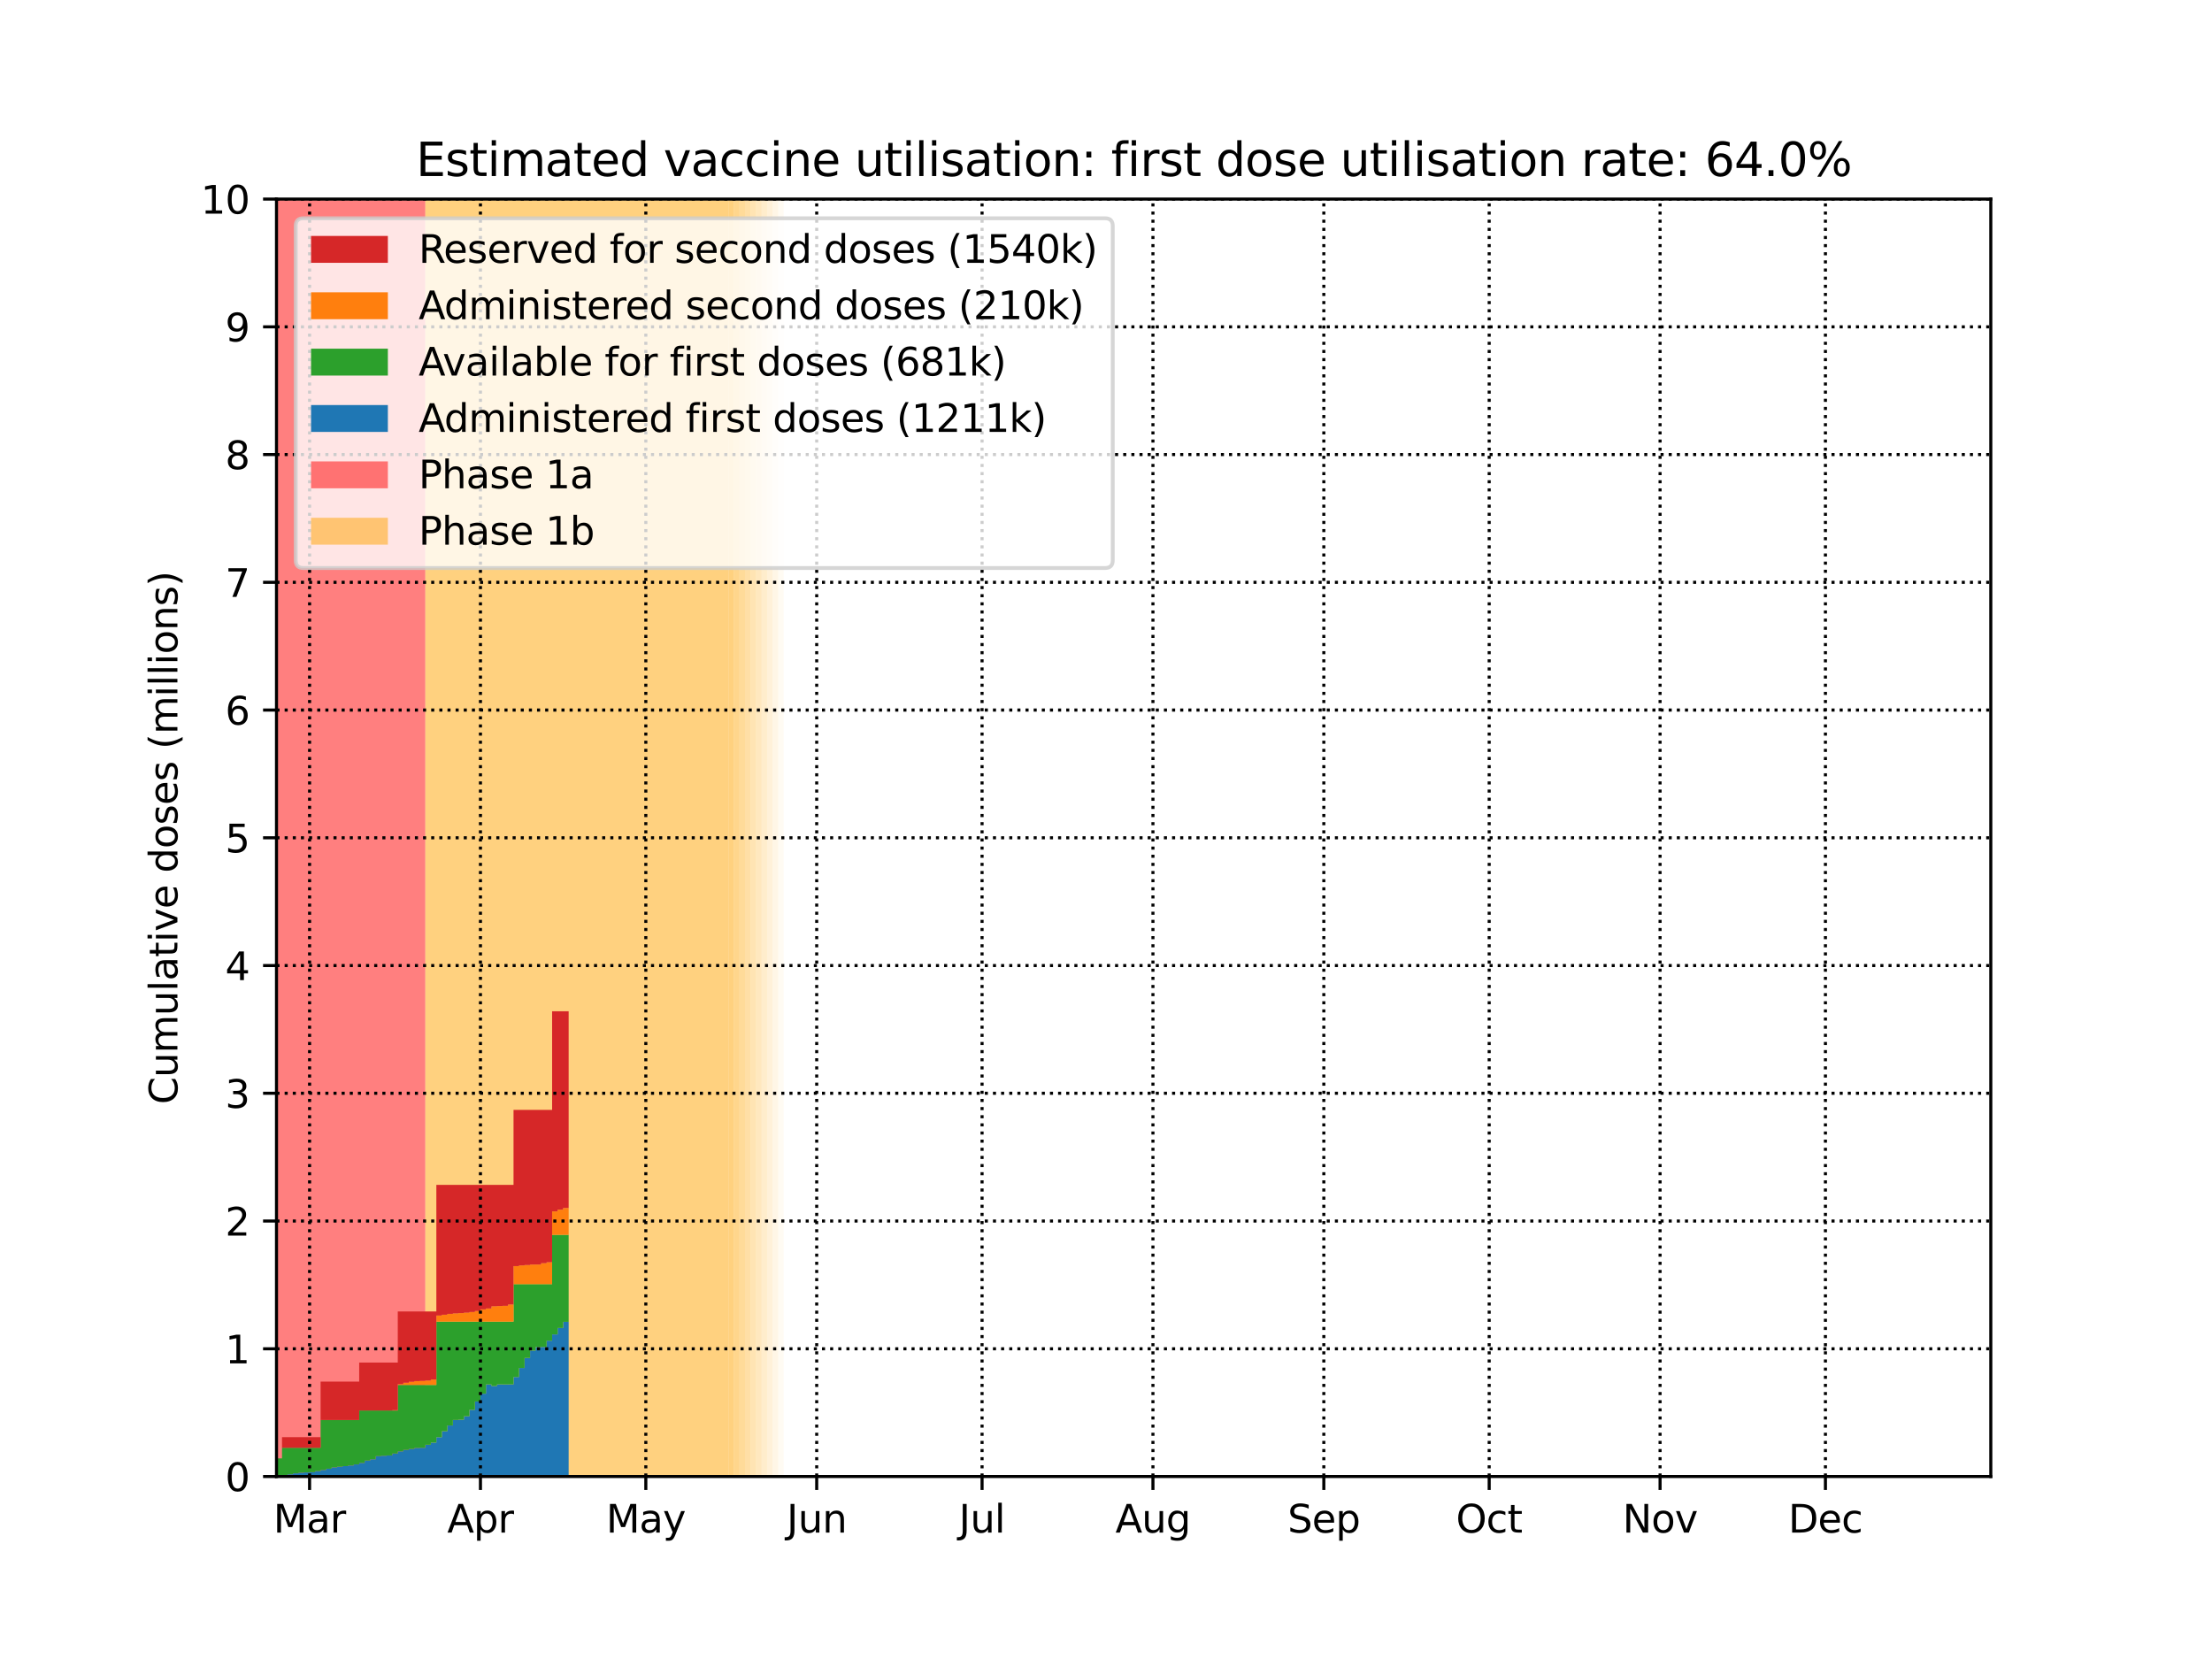 <?xml version="1.0" encoding="utf-8" standalone="no"?>
<!DOCTYPE svg PUBLIC "-//W3C//DTD SVG 1.1//EN"
  "http://www.w3.org/Graphics/SVG/1.1/DTD/svg11.dtd">
<svg height="432pt" version="1.1" viewBox="0 0 576 432" width="576pt" xmlns="http://www.w3.org/2000/svg" xmlns:xlink="http://www.w3.org/1999/xlink">
 <defs>
  <style type="text/css">*{stroke-linecap:butt;stroke-linejoin:round;}</style>
 </defs>
 <g id="figure_1">
  <g id="patch_1">
   <path d="M 0 432 
L 576 432 
L 576 0 
L 0 0 
z
" style="fill:#ffffff;"/>
  </g>
  <g id="axes_1">
   <g id="patch_2">
    <path d="M 72 384.48 
L 518.4 384.48 
L 518.4 51.84 
L 72 51.84 
z
" style="fill:#ffffff;"/>
   </g>
   <g id="PolyCollection_1">
    <defs>
     <path d="M 110.755 -47.52 
L 70.565 -47.52 
L 70.565 -380.16 
L 110.755 -380.16 
L 110.755 -380.16 
L 110.755 -47.52 
z
" id="ma86f098388"/>
    </defs>
    <g clip-path="url(#p0516578553)">
     <use style="fill:#ff0000;fill-opacity:0.5;" x="0" xlink:href="#ma86f098388" y="432"/>
    </g>
   </g>
   <g id="PolyCollection_2">
    <defs>
     <path d="M 189.7 -47.52 
L 110.755 -47.52 
L 110.755 -380.16 
L 189.7 -380.16 
L 189.7 -380.16 
L 189.7 -47.52 
z
" id="m3b336dd9f3"/>
    </defs>
    <g clip-path="url(#p0516578553)">
     <use style="fill:#ffa500;fill-opacity:0.5;" x="0" xlink:href="#m3b336dd9f3" y="432"/>
    </g>
   </g>
   <g id="PolyCollection_3">
    <defs>
     <path d="M 191.136 -47.52 
L 189.7 -47.52 
L 189.7 -380.16 
L 191.136 -380.16 
L 191.136 -380.16 
L 191.136 -47.52 
z
" id="m01e4d2cb61"/>
    </defs>
    <g clip-path="url(#p0516578553)">
     <use style="fill:#ffa500;fill-opacity:0.5;" x="0" xlink:href="#m01e4d2cb61" y="432"/>
    </g>
   </g>
   <g id="PolyCollection_4">
    <defs>
     <path d="M 192.571 -47.52 
L 191.136 -47.52 
L 191.136 -380.16 
L 192.571 -380.16 
L 192.571 -380.16 
L 192.571 -47.52 
z
" id="md6920bbcbc"/>
    </defs>
    <g clip-path="url(#p0516578553)">
     <use style="fill:#ffa500;fill-opacity:0.45;" x="0" xlink:href="#md6920bbcbc" y="432"/>
    </g>
   </g>
   <g id="PolyCollection_5">
    <defs>
     <path d="M 194.006 -47.52 
L 192.571 -47.52 
L 192.571 -380.16 
L 194.006 -380.16 
L 194.006 -380.16 
L 194.006 -47.52 
z
" id="mdcdfe55577"/>
    </defs>
    <g clip-path="url(#p0516578553)">
     <use style="fill:#ffa500;fill-opacity:0.4;" x="0" xlink:href="#mdcdfe55577" y="432"/>
    </g>
   </g>
   <g id="PolyCollection_6">
    <defs>
     <path d="M 195.442 -47.52 
L 194.006 -47.52 
L 194.006 -380.16 
L 195.442 -380.16 
L 195.442 -380.16 
L 195.442 -47.52 
z
" id="m7a00dc48df"/>
    </defs>
    <g clip-path="url(#p0516578553)">
     <use style="fill:#ffa500;fill-opacity:0.35;" x="0" xlink:href="#m7a00dc48df" y="432"/>
    </g>
   </g>
   <g id="PolyCollection_7">
    <defs>
     <path d="M 196.877 -47.52 
L 195.442 -47.52 
L 195.442 -380.16 
L 196.877 -380.16 
L 196.877 -380.16 
L 196.877 -47.52 
z
" id="mbc8e535e8d"/>
    </defs>
    <g clip-path="url(#p0516578553)">
     <use style="fill:#ffa500;fill-opacity:0.3;" x="0" xlink:href="#mbc8e535e8d" y="432"/>
    </g>
   </g>
   <g id="PolyCollection_8">
    <defs>
     <path d="M 198.313 -47.52 
L 196.877 -47.52 
L 196.877 -380.16 
L 198.313 -380.16 
L 198.313 -380.16 
L 198.313 -47.52 
z
" id="m8b732d12a6"/>
    </defs>
    <g clip-path="url(#p0516578553)">
     <use style="fill:#ffa500;fill-opacity:0.25;" x="0" xlink:href="#m8b732d12a6" y="432"/>
    </g>
   </g>
   <g id="PolyCollection_9">
    <defs>
     <path d="M 199.748 -47.52 
L 198.313 -47.52 
L 198.313 -380.16 
L 199.748 -380.16 
L 199.748 -380.16 
L 199.748 -47.52 
z
" id="m1a6fb2c3c9"/>
    </defs>
    <g clip-path="url(#p0516578553)">
     <use style="fill:#ffa500;fill-opacity:0.2;" x="0" xlink:href="#m1a6fb2c3c9" y="432"/>
    </g>
   </g>
   <g id="PolyCollection_10">
    <defs>
     <path d="M 201.183 -47.52 
L 199.748 -47.52 
L 199.748 -380.16 
L 201.183 -380.16 
L 201.183 -380.16 
L 201.183 -47.52 
z
" id="mea4cb0cbc6"/>
    </defs>
    <g clip-path="url(#p0516578553)">
     <use style="fill:#ffa500;fill-opacity:0.15;" x="0" xlink:href="#mea4cb0cbc6" y="432"/>
    </g>
   </g>
   <g id="PolyCollection_11">
    <defs>
     <path d="M 202.619 -47.52 
L 201.183 -47.52 
L 201.183 -380.16 
L 202.619 -380.16 
L 202.619 -380.16 
L 202.619 -47.52 
z
" id="m80f431d823"/>
    </defs>
    <g clip-path="url(#p0516578553)">
     <use style="fill:#ffa500;fill-opacity:0.1;" x="0" xlink:href="#m80f431d823" y="432"/>
    </g>
   </g>
   <g id="PolyCollection_12">
    <defs>
     <path d="M 204.054 -47.52 
L 202.619 -47.52 
L 202.619 -380.16 
L 204.054 -380.16 
L 204.054 -380.16 
L 204.054 -47.52 
z
" id="m3094ea833b"/>
    </defs>
    <g clip-path="url(#p0516578553)">
     <use style="fill:#ffa500;fill-opacity:0.05;" x="0" xlink:href="#m3094ea833b" y="432"/>
    </g>
   </g>
   <g id="PolyCollection_13">
    <defs>
     <path d="M 72 -47.521 
L 72 -47.52 
L 72 -47.52 
L 73.435 -47.52 
L 73.435 -47.52 
L 74.871 -47.52 
L 74.871 -47.52 
L 76.306 -47.52 
L 76.306 -47.52 
L 77.741 -47.52 
L 77.741 -47.52 
L 79.177 -47.52 
L 79.177 -47.52 
L 80.612 -47.52 
L 80.612 -47.52 
L 82.048 -47.52 
L 82.048 -47.52 
L 83.483 -47.52 
L 83.483 -47.52 
L 84.918 -47.52 
L 84.918 -47.52 
L 86.354 -47.52 
L 86.354 -47.52 
L 87.789 -47.52 
L 87.789 -47.52 
L 89.224 -47.52 
L 89.224 -47.52 
L 90.66 -47.52 
L 90.66 -47.52 
L 92.095 -47.52 
L 92.095 -47.52 
L 93.531 -47.52 
L 93.531 -47.52 
L 94.966 -47.52 
L 94.966 -47.52 
L 96.401 -47.52 
L 96.401 -47.52 
L 97.837 -47.52 
L 97.837 -47.52 
L 99.272 -47.52 
L 99.272 -47.52 
L 100.707 -47.52 
L 100.707 -47.52 
L 102.143 -47.52 
L 102.143 -47.52 
L 103.578 -47.52 
L 103.578 -47.52 
L 105.014 -47.52 
L 105.014 -47.52 
L 106.449 -47.52 
L 106.449 -47.52 
L 107.884 -47.52 
L 107.884 -47.52 
L 109.32 -47.52 
L 109.32 -47.52 
L 110.755 -47.52 
L 110.755 -47.52 
L 112.19 -47.52 
L 112.19 -47.52 
L 113.626 -47.52 
L 113.626 -47.52 
L 115.061 -47.52 
L 115.061 -47.52 
L 116.496 -47.52 
L 116.496 -47.52 
L 117.932 -47.52 
L 117.932 -47.52 
L 119.367 -47.52 
L 119.367 -47.52 
L 120.803 -47.52 
L 120.803 -47.52 
L 122.238 -47.52 
L 122.238 -47.52 
L 123.673 -47.52 
L 123.673 -47.52 
L 125.109 -47.52 
L 125.109 -47.52 
L 126.544 -47.52 
L 126.544 -47.52 
L 127.979 -47.52 
L 127.979 -47.52 
L 129.415 -47.52 
L 129.415 -47.52 
L 130.85 -47.52 
L 130.85 -47.52 
L 132.286 -47.52 
L 132.286 -47.52 
L 133.721 -47.52 
L 133.721 -47.52 
L 135.156 -47.52 
L 135.156 -47.52 
L 136.592 -47.52 
L 136.592 -47.52 
L 138.027 -47.52 
L 138.027 -47.52 
L 139.462 -47.52 
L 139.462 -47.52 
L 140.898 -47.52 
L 140.898 -47.52 
L 142.333 -47.52 
L 142.333 -47.52 
L 143.768 -47.52 
L 143.768 -47.52 
L 145.204 -47.52 
L 145.204 -47.52 
L 146.639 -47.52 
L 146.639 -47.52 
L 148.075 -47.52 
L 148.075 -87.791 
L 148.075 -87.791 
L 146.639 -87.791 
L 146.639 -86.2 
L 145.204 -86.2 
L 145.204 -84.524 
L 143.768 -84.524 
L 143.768 -82.903 
L 142.333 -82.903 
L 142.333 -81.275 
L 140.898 -81.275 
L 140.898 -81.222 
L 139.462 -81.222 
L 139.462 -80.319 
L 138.027 -80.319 
L 138.027 -78.395 
L 136.592 -78.395 
L 136.592 -75.792 
L 135.156 -75.792 
L 135.156 -73.443 
L 133.721 -73.443 
L 133.721 -71.516 
L 132.286 -71.516 
L 132.286 -71.501 
L 130.85 -71.501 
L 130.85 -71.514 
L 129.415 -71.514 
L 129.415 -71.098 
L 127.979 -71.098 
L 127.979 -71.495 
L 126.544 -71.495 
L 126.544 -69.09 
L 125.109 -69.09 
L 125.109 -67.062 
L 123.673 -67.062 
L 123.673 -64.899 
L 122.238 -64.899 
L 122.238 -63.222 
L 120.803 -63.222 
L 120.803 -62.321 
L 119.367 -62.321 
L 119.367 -62.244 
L 117.932 -62.244 
L 117.932 -60.809 
L 116.496 -60.809 
L 116.496 -59.314 
L 115.061 -59.314 
L 115.061 -57.757 
L 113.626 -57.757 
L 113.626 -56.356 
L 112.19 -56.356 
L 112.19 -55.786 
L 110.755 -55.786 
L 110.755 -55.009 
L 109.32 -55.009 
L 109.32 -54.966 
L 107.884 -54.966 
L 107.884 -54.697 
L 106.449 -54.697 
L 106.449 -54.457 
L 105.014 -54.457 
L 105.014 -54.061 
L 103.578 -54.061 
L 103.578 -53.493 
L 102.143 -53.493 
L 102.143 -53.001 
L 100.707 -53.001 
L 100.707 -52.927 
L 99.272 -52.927 
L 99.272 -52.819 
L 97.837 -52.819 
L 97.837 -52.014 
L 96.401 -52.014 
L 96.401 -51.678 
L 94.966 -51.678 
L 94.966 -51.053 
L 93.531 -51.053 
L 93.531 -50.677 
L 92.095 -50.677 
L 92.095 -50.393 
L 90.66 -50.393 
L 90.66 -50.226 
L 89.224 -50.226 
L 89.224 -50.079 
L 87.789 -50.079 
L 87.789 -49.911 
L 86.354 -49.911 
L 86.354 -49.549 
L 84.918 -49.549 
L 84.918 -49.211 
L 83.483 -49.211 
L 83.483 -48.914 
L 82.048 -48.914 
L 82.048 -48.641 
L 80.612 -48.641 
L 80.612 -48.581 
L 79.177 -48.581 
L 79.177 -48.518 
L 77.741 -48.518 
L 77.741 -48.352 
L 76.306 -48.352 
L 76.306 -48.102 
L 74.871 -48.102 
L 74.871 -47.75 
L 73.435 -47.75 
L 73.435 -47.616 
L 72 -47.616 
L 72 -47.521 
z
" id="m47c4d24436"/>
    </defs>
    <g clip-path="url(#p0516578553)">
     <use style="fill:#1f77b4;" x="0" xlink:href="#m47c4d24436" y="432"/>
    </g>
   </g>
   <g id="PolyCollection_14">
    <defs>
     <path d="M 72 -52.243 
L 72 -47.521 
L 72 -47.616 
L 73.435 -47.616 
L 73.435 -47.75 
L 74.871 -47.75 
L 74.871 -48.102 
L 76.306 -48.102 
L 76.306 -48.352 
L 77.741 -48.352 
L 77.741 -48.518 
L 79.177 -48.518 
L 79.177 -48.581 
L 80.612 -48.581 
L 80.612 -48.641 
L 82.048 -48.641 
L 82.048 -48.914 
L 83.483 -48.914 
L 83.483 -49.211 
L 84.918 -49.211 
L 84.918 -49.549 
L 86.354 -49.549 
L 86.354 -49.911 
L 87.789 -49.911 
L 87.789 -50.079 
L 89.224 -50.079 
L 89.224 -50.226 
L 90.66 -50.226 
L 90.66 -50.393 
L 92.095 -50.393 
L 92.095 -50.677 
L 93.531 -50.677 
L 93.531 -51.053 
L 94.966 -51.053 
L 94.966 -51.678 
L 96.401 -51.678 
L 96.401 -52.014 
L 97.837 -52.014 
L 97.837 -52.819 
L 99.272 -52.819 
L 99.272 -52.927 
L 100.707 -52.927 
L 100.707 -53.001 
L 102.143 -53.001 
L 102.143 -53.493 
L 103.578 -53.493 
L 103.578 -54.061 
L 105.014 -54.061 
L 105.014 -54.457 
L 106.449 -54.457 
L 106.449 -54.697 
L 107.884 -54.697 
L 107.884 -54.966 
L 109.32 -54.966 
L 109.32 -55.009 
L 110.755 -55.009 
L 110.755 -55.786 
L 112.19 -55.786 
L 112.19 -56.356 
L 113.626 -56.356 
L 113.626 -57.757 
L 115.061 -57.757 
L 115.061 -59.314 
L 116.496 -59.314 
L 116.496 -60.809 
L 117.932 -60.809 
L 117.932 -62.244 
L 119.367 -62.244 
L 119.367 -62.321 
L 120.803 -62.321 
L 120.803 -63.222 
L 122.238 -63.222 
L 122.238 -64.899 
L 123.673 -64.899 
L 123.673 -67.062 
L 125.109 -67.062 
L 125.109 -69.09 
L 126.544 -69.09 
L 126.544 -71.495 
L 127.979 -71.495 
L 127.979 -71.098 
L 129.415 -71.098 
L 129.415 -71.514 
L 130.85 -71.514 
L 130.85 -71.501 
L 132.286 -71.501 
L 132.286 -71.516 
L 133.721 -71.516 
L 133.721 -73.443 
L 135.156 -73.443 
L 135.156 -75.792 
L 136.592 -75.792 
L 136.592 -78.395 
L 138.027 -78.395 
L 138.027 -80.319 
L 139.462 -80.319 
L 139.462 -81.222 
L 140.898 -81.222 
L 140.898 -81.275 
L 142.333 -81.275 
L 142.333 -82.903 
L 143.768 -82.903 
L 143.768 -84.524 
L 145.204 -84.524 
L 145.204 -86.2 
L 146.639 -86.2 
L 146.639 -87.791 
L 148.075 -87.791 
L 148.075 -110.455 
L 148.075 -110.455 
L 146.639 -110.455 
L 146.639 -110.455 
L 145.204 -110.455 
L 145.204 -110.455 
L 143.768 -110.455 
L 143.768 -97.616 
L 142.333 -97.616 
L 142.333 -97.616 
L 140.898 -97.616 
L 140.898 -97.616 
L 139.462 -97.616 
L 139.462 -97.616 
L 138.027 -97.616 
L 138.027 -97.616 
L 136.592 -97.616 
L 136.592 -97.616 
L 135.156 -97.616 
L 135.156 -97.616 
L 133.721 -97.616 
L 133.721 -87.853 
L 132.286 -87.853 
L 132.286 -87.853 
L 130.85 -87.853 
L 130.85 -87.853 
L 129.415 -87.853 
L 129.415 -87.853 
L 127.979 -87.853 
L 127.979 -87.853 
L 126.544 -87.853 
L 126.544 -87.853 
L 125.109 -87.853 
L 125.109 -87.853 
L 123.673 -87.853 
L 123.673 -87.853 
L 122.238 -87.853 
L 122.238 -87.853 
L 120.803 -87.853 
L 120.803 -87.853 
L 119.367 -87.853 
L 119.367 -87.853 
L 117.932 -87.853 
L 117.932 -87.853 
L 116.496 -87.853 
L 116.496 -87.853 
L 115.061 -87.853 
L 115.061 -87.853 
L 113.626 -87.853 
L 113.626 -71.37 
L 112.19 -71.37 
L 112.19 -71.37 
L 110.755 -71.37 
L 110.755 -71.37 
L 109.32 -71.37 
L 109.32 -71.37 
L 107.884 -71.37 
L 107.884 -71.37 
L 106.449 -71.37 
L 106.449 -71.37 
L 105.014 -71.37 
L 105.014 -71.37 
L 103.578 -71.37 
L 103.578 -64.717 
L 102.143 -64.717 
L 102.143 -64.717 
L 100.707 -64.717 
L 100.707 -64.717 
L 99.272 -64.717 
L 99.272 -64.717 
L 97.837 -64.717 
L 97.837 -64.717 
L 96.401 -64.717 
L 96.401 -64.717 
L 94.966 -64.717 
L 94.966 -64.717 
L 93.531 -64.717 
L 93.531 -62.239 
L 92.095 -62.239 
L 92.095 -62.239 
L 90.66 -62.239 
L 90.66 -62.239 
L 89.224 -62.239 
L 89.224 -62.239 
L 87.789 -62.239 
L 87.789 -62.239 
L 86.354 -62.239 
L 86.354 -62.239 
L 84.918 -62.239 
L 84.918 -62.239 
L 83.483 -62.239 
L 83.483 -55.004 
L 82.048 -55.004 
L 82.048 -55.004 
L 80.612 -55.004 
L 80.612 -55.004 
L 79.177 -55.004 
L 79.177 -55.004 
L 77.741 -55.004 
L 77.741 -55.004 
L 76.306 -55.004 
L 76.306 -55.004 
L 74.871 -55.004 
L 74.871 -55.004 
L 73.435 -55.004 
L 73.435 -52.243 
L 72 -52.243 
L 72 -52.243 
z
" id="m3c5cf48fb9"/>
    </defs>
    <g clip-path="url(#p0516578553)">
     <use style="fill:#2ca02c;" x="0" xlink:href="#m3c5cf48fb9" y="432"/>
    </g>
   </g>
   <g id="PolyCollection_15">
    <defs>
     <path d="M 72 -52.243 
L 72 -52.243 
L 72 -52.243 
L 73.435 -52.243 
L 73.435 -55.004 
L 74.871 -55.004 
L 74.871 -55.004 
L 76.306 -55.004 
L 76.306 -55.004 
L 77.741 -55.004 
L 77.741 -55.004 
L 79.177 -55.004 
L 79.177 -55.004 
L 80.612 -55.004 
L 80.612 -55.004 
L 82.048 -55.004 
L 82.048 -55.004 
L 83.483 -55.004 
L 83.483 -62.239 
L 84.918 -62.239 
L 84.918 -62.239 
L 86.354 -62.239 
L 86.354 -62.239 
L 87.789 -62.239 
L 87.789 -62.239 
L 89.224 -62.239 
L 89.224 -62.239 
L 90.66 -62.239 
L 90.66 -62.239 
L 92.095 -62.239 
L 92.095 -62.239 
L 93.531 -62.239 
L 93.531 -64.717 
L 94.966 -64.717 
L 94.966 -64.717 
L 96.401 -64.717 
L 96.401 -64.717 
L 97.837 -64.717 
L 97.837 -64.717 
L 99.272 -64.717 
L 99.272 -64.717 
L 100.707 -64.717 
L 100.707 -64.717 
L 102.143 -64.717 
L 102.143 -64.717 
L 103.578 -64.717 
L 103.578 -71.37 
L 105.014 -71.37 
L 105.014 -71.37 
L 106.449 -71.37 
L 106.449 -71.37 
L 107.884 -71.37 
L 107.884 -71.37 
L 109.32 -71.37 
L 109.32 -71.37 
L 110.755 -71.37 
L 110.755 -71.37 
L 112.19 -71.37 
L 112.19 -71.37 
L 113.626 -71.37 
L 113.626 -87.853 
L 115.061 -87.853 
L 115.061 -87.853 
L 116.496 -87.853 
L 116.496 -87.853 
L 117.932 -87.853 
L 117.932 -87.853 
L 119.367 -87.853 
L 119.367 -87.853 
L 120.803 -87.853 
L 120.803 -87.853 
L 122.238 -87.853 
L 122.238 -87.853 
L 123.673 -87.853 
L 123.673 -87.853 
L 125.109 -87.853 
L 125.109 -87.853 
L 126.544 -87.853 
L 126.544 -87.853 
L 127.979 -87.853 
L 127.979 -87.853 
L 129.415 -87.853 
L 129.415 -87.853 
L 130.85 -87.853 
L 130.85 -87.853 
L 132.286 -87.853 
L 132.286 -87.853 
L 133.721 -87.853 
L 133.721 -97.616 
L 135.156 -97.616 
L 135.156 -97.616 
L 136.592 -97.616 
L 136.592 -97.616 
L 138.027 -97.616 
L 138.027 -97.616 
L 139.462 -97.616 
L 139.462 -97.616 
L 140.898 -97.616 
L 140.898 -97.616 
L 142.333 -97.616 
L 142.333 -97.616 
L 143.768 -97.616 
L 143.768 -110.455 
L 145.204 -110.455 
L 145.204 -110.455 
L 146.639 -110.455 
L 146.639 -110.455 
L 148.075 -110.455 
L 148.075 -117.439 
L 148.075 -117.439 
L 146.639 -117.439 
L 146.639 -117.004 
L 145.204 -117.004 
L 145.204 -116.551 
L 143.768 -116.551 
L 143.768 -103.303 
L 142.333 -103.303 
L 142.333 -103.056 
L 140.898 -103.056 
L 140.898 -102.718 
L 139.462 -102.718 
L 139.462 -102.7 
L 138.027 -102.7 
L 138.027 -102.583 
L 136.592 -102.583 
L 136.592 -102.479 
L 135.156 -102.479 
L 135.156 -102.307 
L 133.721 -102.307 
L 133.721 -92.297 
L 132.286 -92.297 
L 132.286 -91.957 
L 130.85 -91.957 
L 130.85 -91.906 
L 129.415 -91.906 
L 129.415 -91.831 
L 127.979 -91.831 
L 127.979 -91.274 
L 126.544 -91.274 
L 126.544 -91.042 
L 125.109 -91.042 
L 125.109 -90.609 
L 123.673 -90.609 
L 123.673 -90.349 
L 122.238 -90.349 
L 122.238 -90.172 
L 120.803 -90.172 
L 120.803 -90.067 
L 119.367 -90.067 
L 119.367 -89.976 
L 117.932 -89.976 
L 117.932 -89.87 
L 116.496 -89.87 
L 116.496 -89.644 
L 115.061 -89.644 
L 115.061 -89.432 
L 113.626 -89.432 
L 113.626 -72.764 
L 112.19 -72.764 
L 112.19 -72.491 
L 110.755 -72.491 
L 110.755 -72.431 
L 109.32 -72.431 
L 109.32 -72.368 
L 107.884 -72.368 
L 107.884 -72.202 
L 106.449 -72.202 
L 106.449 -71.952 
L 105.014 -71.952 
L 105.014 -71.6 
L 103.578 -71.6 
L 103.578 -64.813 
L 102.143 -64.813 
L 102.143 -64.718 
L 100.707 -64.718 
L 100.707 -64.717 
L 99.272 -64.717 
L 99.272 -64.717 
L 97.837 -64.717 
L 97.837 -64.717 
L 96.401 -64.717 
L 96.401 -64.717 
L 94.966 -64.717 
L 94.966 -64.717 
L 93.531 -64.717 
L 93.531 -62.239 
L 92.095 -62.239 
L 92.095 -62.239 
L 90.66 -62.239 
L 90.66 -62.239 
L 89.224 -62.239 
L 89.224 -62.239 
L 87.789 -62.239 
L 87.789 -62.239 
L 86.354 -62.239 
L 86.354 -62.239 
L 84.918 -62.239 
L 84.918 -62.239 
L 83.483 -62.239 
L 83.483 -55.004 
L 82.048 -55.004 
L 82.048 -55.004 
L 80.612 -55.004 
L 80.612 -55.004 
L 79.177 -55.004 
L 79.177 -55.004 
L 77.741 -55.004 
L 77.741 -55.004 
L 76.306 -55.004 
L 76.306 -55.004 
L 74.871 -55.004 
L 74.871 -55.004 
L 73.435 -55.004 
L 73.435 -52.243 
L 72 -52.243 
L 72 -52.243 
z
" id="mf888771f42"/>
    </defs>
    <g clip-path="url(#p0516578553)">
     <use style="fill:#ff7f0e;" x="0" xlink:href="#mf888771f42" y="432"/>
    </g>
   </g>
   <g id="PolyCollection_16">
    <defs>
     <path d="M 72 -52.243 
L 72 -52.243 
L 72 -52.243 
L 73.435 -52.243 
L 73.435 -55.004 
L 74.871 -55.004 
L 74.871 -55.004 
L 76.306 -55.004 
L 76.306 -55.004 
L 77.741 -55.004 
L 77.741 -55.004 
L 79.177 -55.004 
L 79.177 -55.004 
L 80.612 -55.004 
L 80.612 -55.004 
L 82.048 -55.004 
L 82.048 -55.004 
L 83.483 -55.004 
L 83.483 -62.239 
L 84.918 -62.239 
L 84.918 -62.239 
L 86.354 -62.239 
L 86.354 -62.239 
L 87.789 -62.239 
L 87.789 -62.239 
L 89.224 -62.239 
L 89.224 -62.239 
L 90.66 -62.239 
L 90.66 -62.239 
L 92.095 -62.239 
L 92.095 -62.239 
L 93.531 -62.239 
L 93.531 -64.717 
L 94.966 -64.717 
L 94.966 -64.717 
L 96.401 -64.717 
L 96.401 -64.717 
L 97.837 -64.717 
L 97.837 -64.717 
L 99.272 -64.717 
L 99.272 -64.717 
L 100.707 -64.717 
L 100.707 -64.718 
L 102.143 -64.718 
L 102.143 -64.813 
L 103.578 -64.813 
L 103.578 -71.6 
L 105.014 -71.6 
L 105.014 -71.952 
L 106.449 -71.952 
L 106.449 -72.202 
L 107.884 -72.202 
L 107.884 -72.368 
L 109.32 -72.368 
L 109.32 -72.431 
L 110.755 -72.431 
L 110.755 -72.491 
L 112.19 -72.491 
L 112.19 -72.764 
L 113.626 -72.764 
L 113.626 -89.432 
L 115.061 -89.432 
L 115.061 -89.644 
L 116.496 -89.644 
L 116.496 -89.87 
L 117.932 -89.87 
L 117.932 -89.976 
L 119.367 -89.976 
L 119.367 -90.067 
L 120.803 -90.067 
L 120.803 -90.172 
L 122.238 -90.172 
L 122.238 -90.349 
L 123.673 -90.349 
L 123.673 -90.609 
L 125.109 -90.609 
L 125.109 -91.042 
L 126.544 -91.042 
L 126.544 -91.274 
L 127.979 -91.274 
L 127.979 -91.831 
L 129.415 -91.831 
L 129.415 -91.906 
L 130.85 -91.906 
L 130.85 -91.957 
L 132.286 -91.957 
L 132.286 -92.297 
L 133.721 -92.297 
L 133.721 -102.307 
L 135.156 -102.307 
L 135.156 -102.479 
L 136.592 -102.479 
L 136.592 -102.583 
L 138.027 -102.583 
L 138.027 -102.7 
L 139.462 -102.7 
L 139.462 -102.718 
L 140.898 -102.718 
L 140.898 -103.056 
L 142.333 -103.056 
L 142.333 -103.303 
L 143.768 -103.303 
L 143.768 -116.551 
L 145.204 -116.551 
L 145.204 -117.004 
L 146.639 -117.004 
L 146.639 -117.439 
L 148.075 -117.439 
L 148.075 -168.667 
L 148.075 -168.667 
L 146.639 -168.667 
L 146.639 -168.667 
L 145.204 -168.667 
L 145.204 -168.667 
L 143.768 -168.667 
L 143.768 -142.988 
L 142.333 -142.988 
L 142.333 -142.988 
L 140.898 -142.988 
L 140.898 -142.988 
L 139.462 -142.988 
L 139.462 -142.988 
L 138.027 -142.988 
L 138.027 -142.988 
L 136.592 -142.988 
L 136.592 -142.988 
L 135.156 -142.988 
L 135.156 -142.988 
L 133.721 -142.988 
L 133.721 -123.462 
L 132.286 -123.462 
L 132.286 -123.462 
L 130.85 -123.462 
L 130.85 -123.462 
L 129.415 -123.462 
L 129.415 -123.462 
L 127.979 -123.462 
L 127.979 -123.462 
L 126.544 -123.462 
L 126.544 -123.462 
L 125.109 -123.462 
L 125.109 -123.462 
L 123.673 -123.462 
L 123.673 -123.462 
L 122.238 -123.462 
L 122.238 -123.462 
L 120.803 -123.462 
L 120.803 -123.462 
L 119.367 -123.462 
L 119.367 -123.462 
L 117.932 -123.462 
L 117.932 -123.462 
L 116.496 -123.462 
L 116.496 -123.462 
L 115.061 -123.462 
L 115.061 -123.462 
L 113.626 -123.462 
L 113.626 -90.497 
L 112.19 -90.497 
L 112.19 -90.497 
L 110.755 -90.497 
L 110.755 -90.497 
L 109.32 -90.497 
L 109.32 -90.497 
L 107.884 -90.497 
L 107.884 -90.497 
L 106.449 -90.497 
L 106.449 -90.497 
L 105.014 -90.497 
L 105.014 -90.497 
L 103.578 -90.497 
L 103.578 -77.191 
L 102.143 -77.191 
L 102.143 -77.191 
L 100.707 -77.191 
L 100.707 -77.191 
L 99.272 -77.191 
L 99.272 -77.191 
L 97.837 -77.191 
L 97.837 -77.191 
L 96.401 -77.191 
L 96.401 -77.191 
L 94.966 -77.191 
L 94.966 -77.191 
L 93.531 -77.191 
L 93.531 -72.235 
L 92.095 -72.235 
L 92.095 -72.235 
L 90.66 -72.235 
L 90.66 -72.235 
L 89.224 -72.235 
L 89.224 -72.235 
L 87.789 -72.235 
L 87.789 -72.235 
L 86.354 -72.235 
L 86.354 -72.235 
L 84.918 -72.235 
L 84.918 -72.235 
L 83.483 -72.235 
L 83.483 -57.765 
L 82.048 -57.765 
L 82.048 -57.765 
L 80.612 -57.765 
L 80.612 -57.765 
L 79.177 -57.765 
L 79.177 -57.765 
L 77.741 -57.765 
L 77.741 -57.765 
L 76.306 -57.765 
L 76.306 -57.765 
L 74.871 -57.765 
L 74.871 -57.765 
L 73.435 -57.765 
L 73.435 -52.243 
L 72 -52.243 
L 72 -52.243 
z
" id="m8aeccac290"/>
    </defs>
    <g clip-path="url(#p0516578553)">
     <use style="fill:#d62728;" x="0" xlink:href="#m8aeccac290" y="432"/>
    </g>
   </g>
   <g id="matplotlib.axis_1">
    <g id="xtick_1">
     <g id="line2d_1">
      <path clip-path="url(#p0516578553)" d="M 80.612 384.48 
L 80.612 51.84 
" style="fill:none;stroke:#000000;stroke-dasharray:0.8,1.32;stroke-dashoffset:0;stroke-width:0.8;"/>
     </g>
     <g id="line2d_2">
      <defs>
       <path d="M 0 0 
L 0 3.5 
" id="m3d491ed203" style="stroke:#000000;stroke-width:0.8;"/>
      </defs>
      <g>
       <use style="stroke:#000000;stroke-width:0.8;" x="80.612" xlink:href="#m3d491ed203" y="384.48"/>
      </g>
     </g>
     <g id="text_1">
      <!-- Mar -->
      <g transform="translate(71.179 399.078)scale(0.1 -0.1)">
       <defs>
        <path d="M 628 4666 
L 1569 4666 
L 2759 1491 
L 3956 4666 
L 4897 4666 
L 4897 0 
L 4281 0 
L 4281 4097 
L 3078 897 
L 2444 897 
L 1241 4097 
L 1241 0 
L 628 0 
L 628 4666 
z
" id="DejaVuSans-4d" transform="scale(0.016)"/>
        <path d="M 2194 1759 
Q 1497 1759 1228 1600 
Q 959 1441 959 1056 
Q 959 750 1161 570 
Q 1363 391 1709 391 
Q 2188 391 2477 730 
Q 2766 1069 2766 1631 
L 2766 1759 
L 2194 1759 
z
M 3341 1997 
L 3341 0 
L 2766 0 
L 2766 531 
Q 2569 213 2275 61 
Q 1981 -91 1556 -91 
Q 1019 -91 701 211 
Q 384 513 384 1019 
Q 384 1609 779 1909 
Q 1175 2209 1959 2209 
L 2766 2209 
L 2766 2266 
Q 2766 2663 2505 2880 
Q 2244 3097 1772 3097 
Q 1472 3097 1187 3025 
Q 903 2953 641 2809 
L 641 3341 
Q 956 3463 1253 3523 
Q 1550 3584 1831 3584 
Q 2591 3584 2966 3190 
Q 3341 2797 3341 1997 
z
" id="DejaVuSans-61" transform="scale(0.016)"/>
        <path d="M 2631 2963 
Q 2534 3019 2420 3045 
Q 2306 3072 2169 3072 
Q 1681 3072 1420 2755 
Q 1159 2438 1159 1844 
L 1159 0 
L 581 0 
L 581 3500 
L 1159 3500 
L 1159 2956 
Q 1341 3275 1631 3429 
Q 1922 3584 2338 3584 
Q 2397 3584 2469 3576 
Q 2541 3569 2628 3553 
L 2631 2963 
z
" id="DejaVuSans-72" transform="scale(0.016)"/>
       </defs>
       <use xlink:href="#DejaVuSans-4d"/>
       <use x="86.279" xlink:href="#DejaVuSans-61"/>
       <use x="147.559" xlink:href="#DejaVuSans-72"/>
      </g>
     </g>
    </g>
    <g id="xtick_2">
     <g id="line2d_3">
      <path clip-path="url(#p0516578553)" d="M 125.109 384.48 
L 125.109 51.84 
" style="fill:none;stroke:#000000;stroke-dasharray:0.8,1.32;stroke-dashoffset:0;stroke-width:0.8;"/>
     </g>
     <g id="line2d_4">
      <g>
       <use style="stroke:#000000;stroke-width:0.8;" x="125.109" xlink:href="#m3d491ed203" y="384.48"/>
      </g>
     </g>
     <g id="text_2">
      <!-- Apr -->
      <g transform="translate(116.459 399.078)scale(0.1 -0.1)">
       <defs>
        <path d="M 2188 4044 
L 1331 1722 
L 3047 1722 
L 2188 4044 
z
M 1831 4666 
L 2547 4666 
L 4325 0 
L 3669 0 
L 3244 1197 
L 1141 1197 
L 716 0 
L 50 0 
L 1831 4666 
z
" id="DejaVuSans-41" transform="scale(0.016)"/>
        <path d="M 1159 525 
L 1159 -1331 
L 581 -1331 
L 581 3500 
L 1159 3500 
L 1159 2969 
Q 1341 3281 1617 3432 
Q 1894 3584 2278 3584 
Q 2916 3584 3314 3078 
Q 3713 2572 3713 1747 
Q 3713 922 3314 415 
Q 2916 -91 2278 -91 
Q 1894 -91 1617 61 
Q 1341 213 1159 525 
z
M 3116 1747 
Q 3116 2381 2855 2742 
Q 2594 3103 2138 3103 
Q 1681 3103 1420 2742 
Q 1159 2381 1159 1747 
Q 1159 1113 1420 752 
Q 1681 391 2138 391 
Q 2594 391 2855 752 
Q 3116 1113 3116 1747 
z
" id="DejaVuSans-70" transform="scale(0.016)"/>
       </defs>
       <use xlink:href="#DejaVuSans-41"/>
       <use x="68.408" xlink:href="#DejaVuSans-70"/>
       <use x="131.885" xlink:href="#DejaVuSans-72"/>
      </g>
     </g>
    </g>
    <g id="xtick_3">
     <g id="line2d_5">
      <path clip-path="url(#p0516578553)" d="M 168.17 384.48 
L 168.17 51.84 
" style="fill:none;stroke:#000000;stroke-dasharray:0.8,1.32;stroke-dashoffset:0;stroke-width:0.8;"/>
     </g>
     <g id="line2d_6">
      <g>
       <use style="stroke:#000000;stroke-width:0.8;" x="168.17" xlink:href="#m3d491ed203" y="384.48"/>
      </g>
     </g>
     <g id="text_3">
      <!-- May -->
      <g transform="translate(157.832 399.078)scale(0.1 -0.1)">
       <defs>
        <path d="M 2059 -325 
Q 1816 -950 1584 -1140 
Q 1353 -1331 966 -1331 
L 506 -1331 
L 506 -850 
L 844 -850 
Q 1081 -850 1212 -737 
Q 1344 -625 1503 -206 
L 1606 56 
L 191 3500 
L 800 3500 
L 1894 763 
L 2988 3500 
L 3597 3500 
L 2059 -325 
z
" id="DejaVuSans-79" transform="scale(0.016)"/>
       </defs>
       <use xlink:href="#DejaVuSans-4d"/>
       <use x="86.279" xlink:href="#DejaVuSans-61"/>
       <use x="147.559" xlink:href="#DejaVuSans-79"/>
      </g>
     </g>
    </g>
    <g id="xtick_4">
     <g id="line2d_7">
      <path clip-path="url(#p0516578553)" d="M 212.666 384.48 
L 212.666 51.84 
" style="fill:none;stroke:#000000;stroke-dasharray:0.8,1.32;stroke-dashoffset:0;stroke-width:0.8;"/>
     </g>
     <g id="line2d_8">
      <g>
       <use style="stroke:#000000;stroke-width:0.8;" x="212.666" xlink:href="#m3d491ed203" y="384.48"/>
      </g>
     </g>
     <g id="text_4">
      <!-- Jun -->
      <g transform="translate(204.854 399.078)scale(0.1 -0.1)">
       <defs>
        <path d="M 628 4666 
L 1259 4666 
L 1259 325 
Q 1259 -519 939 -900 
Q 619 -1281 -91 -1281 
L -331 -1281 
L -331 -750 
L -134 -750 
Q 284 -750 456 -515 
Q 628 -281 628 325 
L 628 4666 
z
" id="DejaVuSans-4a" transform="scale(0.016)"/>
        <path d="M 544 1381 
L 544 3500 
L 1119 3500 
L 1119 1403 
Q 1119 906 1312 657 
Q 1506 409 1894 409 
Q 2359 409 2629 706 
Q 2900 1003 2900 1516 
L 2900 3500 
L 3475 3500 
L 3475 0 
L 2900 0 
L 2900 538 
Q 2691 219 2414 64 
Q 2138 -91 1772 -91 
Q 1169 -91 856 284 
Q 544 659 544 1381 
z
M 1991 3584 
L 1991 3584 
z
" id="DejaVuSans-75" transform="scale(0.016)"/>
        <path d="M 3513 2113 
L 3513 0 
L 2938 0 
L 2938 2094 
Q 2938 2591 2744 2837 
Q 2550 3084 2163 3084 
Q 1697 3084 1428 2787 
Q 1159 2491 1159 1978 
L 1159 0 
L 581 0 
L 581 3500 
L 1159 3500 
L 1159 2956 
Q 1366 3272 1645 3428 
Q 1925 3584 2291 3584 
Q 2894 3584 3203 3211 
Q 3513 2838 3513 2113 
z
" id="DejaVuSans-6e" transform="scale(0.016)"/>
       </defs>
       <use xlink:href="#DejaVuSans-4a"/>
       <use x="29.492" xlink:href="#DejaVuSans-75"/>
       <use x="92.871" xlink:href="#DejaVuSans-6e"/>
      </g>
     </g>
    </g>
    <g id="xtick_5">
     <g id="line2d_9">
      <path clip-path="url(#p0516578553)" d="M 255.727 384.48 
L 255.727 51.84 
" style="fill:none;stroke:#000000;stroke-dasharray:0.8,1.32;stroke-dashoffset:0;stroke-width:0.8;"/>
     </g>
     <g id="line2d_10">
      <g>
       <use style="stroke:#000000;stroke-width:0.8;" x="255.727" xlink:href="#m3d491ed203" y="384.48"/>
      </g>
     </g>
     <g id="text_5">
      <!-- Jul -->
      <g transform="translate(249.695 399.078)scale(0.1 -0.1)">
       <defs>
        <path d="M 603 4863 
L 1178 4863 
L 1178 0 
L 603 0 
L 603 4863 
z
" id="DejaVuSans-6c" transform="scale(0.016)"/>
       </defs>
       <use xlink:href="#DejaVuSans-4a"/>
       <use x="29.492" xlink:href="#DejaVuSans-75"/>
       <use x="92.871" xlink:href="#DejaVuSans-6c"/>
      </g>
     </g>
    </g>
    <g id="xtick_6">
     <g id="line2d_11">
      <path clip-path="url(#p0516578553)" d="M 300.224 384.48 
L 300.224 51.84 
" style="fill:none;stroke:#000000;stroke-dasharray:0.8,1.32;stroke-dashoffset:0;stroke-width:0.8;"/>
     </g>
     <g id="line2d_12">
      <g>
       <use style="stroke:#000000;stroke-width:0.8;" x="300.224" xlink:href="#m3d491ed203" y="384.48"/>
      </g>
     </g>
     <g id="text_6">
      <!-- Aug -->
      <g transform="translate(290.461 399.078)scale(0.1 -0.1)">
       <defs>
        <path d="M 2906 1791 
Q 2906 2416 2648 2759 
Q 2391 3103 1925 3103 
Q 1463 3103 1205 2759 
Q 947 2416 947 1791 
Q 947 1169 1205 825 
Q 1463 481 1925 481 
Q 2391 481 2648 825 
Q 2906 1169 2906 1791 
z
M 3481 434 
Q 3481 -459 3084 -895 
Q 2688 -1331 1869 -1331 
Q 1566 -1331 1297 -1286 
Q 1028 -1241 775 -1147 
L 775 -588 
Q 1028 -725 1275 -790 
Q 1522 -856 1778 -856 
Q 2344 -856 2625 -561 
Q 2906 -266 2906 331 
L 2906 616 
Q 2728 306 2450 153 
Q 2172 0 1784 0 
Q 1141 0 747 490 
Q 353 981 353 1791 
Q 353 2603 747 3093 
Q 1141 3584 1784 3584 
Q 2172 3584 2450 3431 
Q 2728 3278 2906 2969 
L 2906 3500 
L 3481 3500 
L 3481 434 
z
" id="DejaVuSans-67" transform="scale(0.016)"/>
       </defs>
       <use xlink:href="#DejaVuSans-41"/>
       <use x="68.408" xlink:href="#DejaVuSans-75"/>
       <use x="131.787" xlink:href="#DejaVuSans-67"/>
      </g>
     </g>
    </g>
    <g id="xtick_7">
     <g id="line2d_13">
      <path clip-path="url(#p0516578553)" d="M 344.72 384.48 
L 344.72 51.84 
" style="fill:none;stroke:#000000;stroke-dasharray:0.8,1.32;stroke-dashoffset:0;stroke-width:0.8;"/>
     </g>
     <g id="line2d_14">
      <g>
       <use style="stroke:#000000;stroke-width:0.8;" x="344.72" xlink:href="#m3d491ed203" y="384.48"/>
      </g>
     </g>
     <g id="text_7">
      <!-- Sep -->
      <g transform="translate(335.295 399.078)scale(0.1 -0.1)">
       <defs>
        <path d="M 3425 4513 
L 3425 3897 
Q 3066 4069 2747 4153 
Q 2428 4238 2131 4238 
Q 1616 4238 1336 4038 
Q 1056 3838 1056 3469 
Q 1056 3159 1242 3001 
Q 1428 2844 1947 2747 
L 2328 2669 
Q 3034 2534 3370 2195 
Q 3706 1856 3706 1288 
Q 3706 609 3251 259 
Q 2797 -91 1919 -91 
Q 1588 -91 1214 -16 
Q 841 59 441 206 
L 441 856 
Q 825 641 1194 531 
Q 1563 422 1919 422 
Q 2459 422 2753 634 
Q 3047 847 3047 1241 
Q 3047 1584 2836 1778 
Q 2625 1972 2144 2069 
L 1759 2144 
Q 1053 2284 737 2584 
Q 422 2884 422 3419 
Q 422 4038 858 4394 
Q 1294 4750 2059 4750 
Q 2388 4750 2728 4690 
Q 3069 4631 3425 4513 
z
" id="DejaVuSans-53" transform="scale(0.016)"/>
        <path d="M 3597 1894 
L 3597 1613 
L 953 1613 
Q 991 1019 1311 708 
Q 1631 397 2203 397 
Q 2534 397 2845 478 
Q 3156 559 3463 722 
L 3463 178 
Q 3153 47 2828 -22 
Q 2503 -91 2169 -91 
Q 1331 -91 842 396 
Q 353 884 353 1716 
Q 353 2575 817 3079 
Q 1281 3584 2069 3584 
Q 2775 3584 3186 3129 
Q 3597 2675 3597 1894 
z
M 3022 2063 
Q 3016 2534 2758 2815 
Q 2500 3097 2075 3097 
Q 1594 3097 1305 2825 
Q 1016 2553 972 2059 
L 3022 2063 
z
" id="DejaVuSans-65" transform="scale(0.016)"/>
       </defs>
       <use xlink:href="#DejaVuSans-53"/>
       <use x="63.477" xlink:href="#DejaVuSans-65"/>
       <use x="125" xlink:href="#DejaVuSans-70"/>
      </g>
     </g>
    </g>
    <g id="xtick_8">
     <g id="line2d_15">
      <path clip-path="url(#p0516578553)" d="M 387.781 384.48 
L 387.781 51.84 
" style="fill:none;stroke:#000000;stroke-dasharray:0.8,1.32;stroke-dashoffset:0;stroke-width:0.8;"/>
     </g>
     <g id="line2d_16">
      <g>
       <use style="stroke:#000000;stroke-width:0.8;" x="387.781" xlink:href="#m3d491ed203" y="384.48"/>
      </g>
     </g>
     <g id="text_8">
      <!-- Oct -->
      <g transform="translate(379.136 399.078)scale(0.1 -0.1)">
       <defs>
        <path d="M 2522 4238 
Q 1834 4238 1429 3725 
Q 1025 3213 1025 2328 
Q 1025 1447 1429 934 
Q 1834 422 2522 422 
Q 3209 422 3611 934 
Q 4013 1447 4013 2328 
Q 4013 3213 3611 3725 
Q 3209 4238 2522 4238 
z
M 2522 4750 
Q 3503 4750 4090 4092 
Q 4678 3434 4678 2328 
Q 4678 1225 4090 567 
Q 3503 -91 2522 -91 
Q 1538 -91 948 565 
Q 359 1222 359 2328 
Q 359 3434 948 4092 
Q 1538 4750 2522 4750 
z
" id="DejaVuSans-4f" transform="scale(0.016)"/>
        <path d="M 3122 3366 
L 3122 2828 
Q 2878 2963 2633 3030 
Q 2388 3097 2138 3097 
Q 1578 3097 1268 2742 
Q 959 2388 959 1747 
Q 959 1106 1268 751 
Q 1578 397 2138 397 
Q 2388 397 2633 464 
Q 2878 531 3122 666 
L 3122 134 
Q 2881 22 2623 -34 
Q 2366 -91 2075 -91 
Q 1284 -91 818 406 
Q 353 903 353 1747 
Q 353 2603 823 3093 
Q 1294 3584 2113 3584 
Q 2378 3584 2631 3529 
Q 2884 3475 3122 3366 
z
" id="DejaVuSans-63" transform="scale(0.016)"/>
        <path d="M 1172 4494 
L 1172 3500 
L 2356 3500 
L 2356 3053 
L 1172 3053 
L 1172 1153 
Q 1172 725 1289 603 
Q 1406 481 1766 481 
L 2356 481 
L 2356 0 
L 1766 0 
Q 1100 0 847 248 
Q 594 497 594 1153 
L 594 3053 
L 172 3053 
L 172 3500 
L 594 3500 
L 594 4494 
L 1172 4494 
z
" id="DejaVuSans-74" transform="scale(0.016)"/>
       </defs>
       <use xlink:href="#DejaVuSans-4f"/>
       <use x="78.711" xlink:href="#DejaVuSans-63"/>
       <use x="133.691" xlink:href="#DejaVuSans-74"/>
      </g>
     </g>
    </g>
    <g id="xtick_9">
     <g id="line2d_17">
      <path clip-path="url(#p0516578553)" d="M 432.278 384.48 
L 432.278 51.84 
" style="fill:none;stroke:#000000;stroke-dasharray:0.8,1.32;stroke-dashoffset:0;stroke-width:0.8;"/>
     </g>
     <g id="line2d_18">
      <g>
       <use style="stroke:#000000;stroke-width:0.8;" x="432.278" xlink:href="#m3d491ed203" y="384.48"/>
      </g>
     </g>
     <g id="text_9">
      <!-- Nov -->
      <g transform="translate(422.518 399.078)scale(0.1 -0.1)">
       <defs>
        <path d="M 628 4666 
L 1478 4666 
L 3547 763 
L 3547 4666 
L 4159 4666 
L 4159 0 
L 3309 0 
L 1241 3903 
L 1241 0 
L 628 0 
L 628 4666 
z
" id="DejaVuSans-4e" transform="scale(0.016)"/>
        <path d="M 1959 3097 
Q 1497 3097 1228 2736 
Q 959 2375 959 1747 
Q 959 1119 1226 758 
Q 1494 397 1959 397 
Q 2419 397 2687 759 
Q 2956 1122 2956 1747 
Q 2956 2369 2687 2733 
Q 2419 3097 1959 3097 
z
M 1959 3584 
Q 2709 3584 3137 3096 
Q 3566 2609 3566 1747 
Q 3566 888 3137 398 
Q 2709 -91 1959 -91 
Q 1206 -91 779 398 
Q 353 888 353 1747 
Q 353 2609 779 3096 
Q 1206 3584 1959 3584 
z
" id="DejaVuSans-6f" transform="scale(0.016)"/>
        <path d="M 191 3500 
L 800 3500 
L 1894 563 
L 2988 3500 
L 3597 3500 
L 2284 0 
L 1503 0 
L 191 3500 
z
" id="DejaVuSans-76" transform="scale(0.016)"/>
       </defs>
       <use xlink:href="#DejaVuSans-4e"/>
       <use x="74.805" xlink:href="#DejaVuSans-6f"/>
       <use x="135.986" xlink:href="#DejaVuSans-76"/>
      </g>
     </g>
    </g>
    <g id="xtick_10">
     <g id="line2d_19">
      <path clip-path="url(#p0516578553)" d="M 475.339 384.48 
L 475.339 51.84 
" style="fill:none;stroke:#000000;stroke-dasharray:0.8,1.32;stroke-dashoffset:0;stroke-width:0.8;"/>
     </g>
     <g id="line2d_20">
      <g>
       <use style="stroke:#000000;stroke-width:0.8;" x="475.339" xlink:href="#m3d491ed203" y="384.48"/>
      </g>
     </g>
     <g id="text_10">
      <!-- Dec -->
      <g transform="translate(465.663 399.078)scale(0.1 -0.1)">
       <defs>
        <path d="M 1259 4147 
L 1259 519 
L 2022 519 
Q 2988 519 3436 956 
Q 3884 1394 3884 2338 
Q 3884 3275 3436 3711 
Q 2988 4147 2022 4147 
L 1259 4147 
z
M 628 4666 
L 1925 4666 
Q 3281 4666 3915 4102 
Q 4550 3538 4550 2338 
Q 4550 1131 3912 565 
Q 3275 0 1925 0 
L 628 0 
L 628 4666 
z
" id="DejaVuSans-44" transform="scale(0.016)"/>
       </defs>
       <use xlink:href="#DejaVuSans-44"/>
       <use x="77.002" xlink:href="#DejaVuSans-65"/>
       <use x="138.525" xlink:href="#DejaVuSans-63"/>
      </g>
     </g>
    </g>
   </g>
   <g id="matplotlib.axis_2">
    <g id="ytick_1">
     <g id="line2d_21">
      <path clip-path="url(#p0516578553)" d="M 72 384.48 
L 518.4 384.48 
" style="fill:none;stroke:#000000;stroke-dasharray:0.8,1.32;stroke-dashoffset:0;stroke-width:0.8;"/>
     </g>
     <g id="line2d_22">
      <defs>
       <path d="M 0 0 
L -3.5 0 
" id="ma84edb8cd6" style="stroke:#000000;stroke-width:0.8;"/>
      </defs>
      <g>
       <use style="stroke:#000000;stroke-width:0.8;" x="72" xlink:href="#ma84edb8cd6" y="384.48"/>
      </g>
     </g>
     <g id="text_11">
      <!-- 0 -->
      <g transform="translate(58.638 388.279)scale(0.1 -0.1)">
       <defs>
        <path d="M 2034 4250 
Q 1547 4250 1301 3770 
Q 1056 3291 1056 2328 
Q 1056 1369 1301 889 
Q 1547 409 2034 409 
Q 2525 409 2770 889 
Q 3016 1369 3016 2328 
Q 3016 3291 2770 3770 
Q 2525 4250 2034 4250 
z
M 2034 4750 
Q 2819 4750 3233 4129 
Q 3647 3509 3647 2328 
Q 3647 1150 3233 529 
Q 2819 -91 2034 -91 
Q 1250 -91 836 529 
Q 422 1150 422 2328 
Q 422 3509 836 4129 
Q 1250 4750 2034 4750 
z
" id="DejaVuSans-30" transform="scale(0.016)"/>
       </defs>
       <use xlink:href="#DejaVuSans-30"/>
      </g>
     </g>
    </g>
    <g id="ytick_2">
     <g id="line2d_23">
      <path clip-path="url(#p0516578553)" d="M 72 351.216 
L 518.4 351.216 
" style="fill:none;stroke:#000000;stroke-dasharray:0.8,1.32;stroke-dashoffset:0;stroke-width:0.8;"/>
     </g>
     <g id="line2d_24">
      <g>
       <use style="stroke:#000000;stroke-width:0.8;" x="72" xlink:href="#ma84edb8cd6" y="351.216"/>
      </g>
     </g>
     <g id="text_12">
      <!-- 1 -->
      <g transform="translate(58.638 355.015)scale(0.1 -0.1)">
       <defs>
        <path d="M 794 531 
L 1825 531 
L 1825 4091 
L 703 3866 
L 703 4441 
L 1819 4666 
L 2450 4666 
L 2450 531 
L 3481 531 
L 3481 0 
L 794 0 
L 794 531 
z
" id="DejaVuSans-31" transform="scale(0.016)"/>
       </defs>
       <use xlink:href="#DejaVuSans-31"/>
      </g>
     </g>
    </g>
    <g id="ytick_3">
     <g id="line2d_25">
      <path clip-path="url(#p0516578553)" d="M 72 317.952 
L 518.4 317.952 
" style="fill:none;stroke:#000000;stroke-dasharray:0.8,1.32;stroke-dashoffset:0;stroke-width:0.8;"/>
     </g>
     <g id="line2d_26">
      <g>
       <use style="stroke:#000000;stroke-width:0.8;" x="72" xlink:href="#ma84edb8cd6" y="317.952"/>
      </g>
     </g>
     <g id="text_13">
      <!-- 2 -->
      <g transform="translate(58.638 321.751)scale(0.1 -0.1)">
       <defs>
        <path d="M 1228 531 
L 3431 531 
L 3431 0 
L 469 0 
L 469 531 
Q 828 903 1448 1529 
Q 2069 2156 2228 2338 
Q 2531 2678 2651 2914 
Q 2772 3150 2772 3378 
Q 2772 3750 2511 3984 
Q 2250 4219 1831 4219 
Q 1534 4219 1204 4116 
Q 875 4013 500 3803 
L 500 4441 
Q 881 4594 1212 4672 
Q 1544 4750 1819 4750 
Q 2544 4750 2975 4387 
Q 3406 4025 3406 3419 
Q 3406 3131 3298 2873 
Q 3191 2616 2906 2266 
Q 2828 2175 2409 1742 
Q 1991 1309 1228 531 
z
" id="DejaVuSans-32" transform="scale(0.016)"/>
       </defs>
       <use xlink:href="#DejaVuSans-32"/>
      </g>
     </g>
    </g>
    <g id="ytick_4">
     <g id="line2d_27">
      <path clip-path="url(#p0516578553)" d="M 72 284.688 
L 518.4 284.688 
" style="fill:none;stroke:#000000;stroke-dasharray:0.8,1.32;stroke-dashoffset:0;stroke-width:0.8;"/>
     </g>
     <g id="line2d_28">
      <g>
       <use style="stroke:#000000;stroke-width:0.8;" x="72" xlink:href="#ma84edb8cd6" y="284.688"/>
      </g>
     </g>
     <g id="text_14">
      <!-- 3 -->
      <g transform="translate(58.638 288.487)scale(0.1 -0.1)">
       <defs>
        <path d="M 2597 2516 
Q 3050 2419 3304 2112 
Q 3559 1806 3559 1356 
Q 3559 666 3084 287 
Q 2609 -91 1734 -91 
Q 1441 -91 1130 -33 
Q 819 25 488 141 
L 488 750 
Q 750 597 1062 519 
Q 1375 441 1716 441 
Q 2309 441 2620 675 
Q 2931 909 2931 1356 
Q 2931 1769 2642 2001 
Q 2353 2234 1838 2234 
L 1294 2234 
L 1294 2753 
L 1863 2753 
Q 2328 2753 2575 2939 
Q 2822 3125 2822 3475 
Q 2822 3834 2567 4026 
Q 2313 4219 1838 4219 
Q 1578 4219 1281 4162 
Q 984 4106 628 3988 
L 628 4550 
Q 988 4650 1302 4700 
Q 1616 4750 1894 4750 
Q 2613 4750 3031 4423 
Q 3450 4097 3450 3541 
Q 3450 3153 3228 2886 
Q 3006 2619 2597 2516 
z
" id="DejaVuSans-33" transform="scale(0.016)"/>
       </defs>
       <use xlink:href="#DejaVuSans-33"/>
      </g>
     </g>
    </g>
    <g id="ytick_5">
     <g id="line2d_29">
      <path clip-path="url(#p0516578553)" d="M 72 251.424 
L 518.4 251.424 
" style="fill:none;stroke:#000000;stroke-dasharray:0.8,1.32;stroke-dashoffset:0;stroke-width:0.8;"/>
     </g>
     <g id="line2d_30">
      <g>
       <use style="stroke:#000000;stroke-width:0.8;" x="72" xlink:href="#ma84edb8cd6" y="251.424"/>
      </g>
     </g>
     <g id="text_15">
      <!-- 4 -->
      <g transform="translate(58.638 255.223)scale(0.1 -0.1)">
       <defs>
        <path d="M 2419 4116 
L 825 1625 
L 2419 1625 
L 2419 4116 
z
M 2253 4666 
L 3047 4666 
L 3047 1625 
L 3713 1625 
L 3713 1100 
L 3047 1100 
L 3047 0 
L 2419 0 
L 2419 1100 
L 313 1100 
L 313 1709 
L 2253 4666 
z
" id="DejaVuSans-34" transform="scale(0.016)"/>
       </defs>
       <use xlink:href="#DejaVuSans-34"/>
      </g>
     </g>
    </g>
    <g id="ytick_6">
     <g id="line2d_31">
      <path clip-path="url(#p0516578553)" d="M 72 218.16 
L 518.4 218.16 
" style="fill:none;stroke:#000000;stroke-dasharray:0.8,1.32;stroke-dashoffset:0;stroke-width:0.8;"/>
     </g>
     <g id="line2d_32">
      <g>
       <use style="stroke:#000000;stroke-width:0.8;" x="72" xlink:href="#ma84edb8cd6" y="218.16"/>
      </g>
     </g>
     <g id="text_16">
      <!-- 5 -->
      <g transform="translate(58.638 221.959)scale(0.1 -0.1)">
       <defs>
        <path d="M 691 4666 
L 3169 4666 
L 3169 4134 
L 1269 4134 
L 1269 2991 
Q 1406 3038 1543 3061 
Q 1681 3084 1819 3084 
Q 2600 3084 3056 2656 
Q 3513 2228 3513 1497 
Q 3513 744 3044 326 
Q 2575 -91 1722 -91 
Q 1428 -91 1123 -41 
Q 819 9 494 109 
L 494 744 
Q 775 591 1075 516 
Q 1375 441 1709 441 
Q 2250 441 2565 725 
Q 2881 1009 2881 1497 
Q 2881 1984 2565 2268 
Q 2250 2553 1709 2553 
Q 1456 2553 1204 2497 
Q 953 2441 691 2322 
L 691 4666 
z
" id="DejaVuSans-35" transform="scale(0.016)"/>
       </defs>
       <use xlink:href="#DejaVuSans-35"/>
      </g>
     </g>
    </g>
    <g id="ytick_7">
     <g id="line2d_33">
      <path clip-path="url(#p0516578553)" d="M 72 184.896 
L 518.4 184.896 
" style="fill:none;stroke:#000000;stroke-dasharray:0.8,1.32;stroke-dashoffset:0;stroke-width:0.8;"/>
     </g>
     <g id="line2d_34">
      <g>
       <use style="stroke:#000000;stroke-width:0.8;" x="72" xlink:href="#ma84edb8cd6" y="184.896"/>
      </g>
     </g>
     <g id="text_17">
      <!-- 6 -->
      <g transform="translate(58.638 188.695)scale(0.1 -0.1)">
       <defs>
        <path d="M 2113 2584 
Q 1688 2584 1439 2293 
Q 1191 2003 1191 1497 
Q 1191 994 1439 701 
Q 1688 409 2113 409 
Q 2538 409 2786 701 
Q 3034 994 3034 1497 
Q 3034 2003 2786 2293 
Q 2538 2584 2113 2584 
z
M 3366 4563 
L 3366 3988 
Q 3128 4100 2886 4159 
Q 2644 4219 2406 4219 
Q 1781 4219 1451 3797 
Q 1122 3375 1075 2522 
Q 1259 2794 1537 2939 
Q 1816 3084 2150 3084 
Q 2853 3084 3261 2657 
Q 3669 2231 3669 1497 
Q 3669 778 3244 343 
Q 2819 -91 2113 -91 
Q 1303 -91 875 529 
Q 447 1150 447 2328 
Q 447 3434 972 4092 
Q 1497 4750 2381 4750 
Q 2619 4750 2861 4703 
Q 3103 4656 3366 4563 
z
" id="DejaVuSans-36" transform="scale(0.016)"/>
       </defs>
       <use xlink:href="#DejaVuSans-36"/>
      </g>
     </g>
    </g>
    <g id="ytick_8">
     <g id="line2d_35">
      <path clip-path="url(#p0516578553)" d="M 72 151.632 
L 518.4 151.632 
" style="fill:none;stroke:#000000;stroke-dasharray:0.8,1.32;stroke-dashoffset:0;stroke-width:0.8;"/>
     </g>
     <g id="line2d_36">
      <g>
       <use style="stroke:#000000;stroke-width:0.8;" x="72" xlink:href="#ma84edb8cd6" y="151.632"/>
      </g>
     </g>
     <g id="text_18">
      <!-- 7 -->
      <g transform="translate(58.638 155.431)scale(0.1 -0.1)">
       <defs>
        <path d="M 525 4666 
L 3525 4666 
L 3525 4397 
L 1831 0 
L 1172 0 
L 2766 4134 
L 525 4134 
L 525 4666 
z
" id="DejaVuSans-37" transform="scale(0.016)"/>
       </defs>
       <use xlink:href="#DejaVuSans-37"/>
      </g>
     </g>
    </g>
    <g id="ytick_9">
     <g id="line2d_37">
      <path clip-path="url(#p0516578553)" d="M 72 118.368 
L 518.4 118.368 
" style="fill:none;stroke:#000000;stroke-dasharray:0.8,1.32;stroke-dashoffset:0;stroke-width:0.8;"/>
     </g>
     <g id="line2d_38">
      <g>
       <use style="stroke:#000000;stroke-width:0.8;" x="72" xlink:href="#ma84edb8cd6" y="118.368"/>
      </g>
     </g>
     <g id="text_19">
      <!-- 8 -->
      <g transform="translate(58.638 122.167)scale(0.1 -0.1)">
       <defs>
        <path d="M 2034 2216 
Q 1584 2216 1326 1975 
Q 1069 1734 1069 1313 
Q 1069 891 1326 650 
Q 1584 409 2034 409 
Q 2484 409 2743 651 
Q 3003 894 3003 1313 
Q 3003 1734 2745 1975 
Q 2488 2216 2034 2216 
z
M 1403 2484 
Q 997 2584 770 2862 
Q 544 3141 544 3541 
Q 544 4100 942 4425 
Q 1341 4750 2034 4750 
Q 2731 4750 3128 4425 
Q 3525 4100 3525 3541 
Q 3525 3141 3298 2862 
Q 3072 2584 2669 2484 
Q 3125 2378 3379 2068 
Q 3634 1759 3634 1313 
Q 3634 634 3220 271 
Q 2806 -91 2034 -91 
Q 1263 -91 848 271 
Q 434 634 434 1313 
Q 434 1759 690 2068 
Q 947 2378 1403 2484 
z
M 1172 3481 
Q 1172 3119 1398 2916 
Q 1625 2713 2034 2713 
Q 2441 2713 2670 2916 
Q 2900 3119 2900 3481 
Q 2900 3844 2670 4047 
Q 2441 4250 2034 4250 
Q 1625 4250 1398 4047 
Q 1172 3844 1172 3481 
z
" id="DejaVuSans-38" transform="scale(0.016)"/>
       </defs>
       <use xlink:href="#DejaVuSans-38"/>
      </g>
     </g>
    </g>
    <g id="ytick_10">
     <g id="line2d_39">
      <path clip-path="url(#p0516578553)" d="M 72 85.104 
L 518.4 85.104 
" style="fill:none;stroke:#000000;stroke-dasharray:0.8,1.32;stroke-dashoffset:0;stroke-width:0.8;"/>
     </g>
     <g id="line2d_40">
      <g>
       <use style="stroke:#000000;stroke-width:0.8;" x="72" xlink:href="#ma84edb8cd6" y="85.104"/>
      </g>
     </g>
     <g id="text_20">
      <!-- 9 -->
      <g transform="translate(58.638 88.903)scale(0.1 -0.1)">
       <defs>
        <path d="M 703 97 
L 703 672 
Q 941 559 1184 500 
Q 1428 441 1663 441 
Q 2288 441 2617 861 
Q 2947 1281 2994 2138 
Q 2813 1869 2534 1725 
Q 2256 1581 1919 1581 
Q 1219 1581 811 2004 
Q 403 2428 403 3163 
Q 403 3881 828 4315 
Q 1253 4750 1959 4750 
Q 2769 4750 3195 4129 
Q 3622 3509 3622 2328 
Q 3622 1225 3098 567 
Q 2575 -91 1691 -91 
Q 1453 -91 1209 -44 
Q 966 3 703 97 
z
M 1959 2075 
Q 2384 2075 2632 2365 
Q 2881 2656 2881 3163 
Q 2881 3666 2632 3958 
Q 2384 4250 1959 4250 
Q 1534 4250 1286 3958 
Q 1038 3666 1038 3163 
Q 1038 2656 1286 2365 
Q 1534 2075 1959 2075 
z
" id="DejaVuSans-39" transform="scale(0.016)"/>
       </defs>
       <use xlink:href="#DejaVuSans-39"/>
      </g>
     </g>
    </g>
    <g id="ytick_11">
     <g id="line2d_41">
      <path clip-path="url(#p0516578553)" d="M 72 51.84 
L 518.4 51.84 
" style="fill:none;stroke:#000000;stroke-dasharray:0.8,1.32;stroke-dashoffset:0;stroke-width:0.8;"/>
     </g>
     <g id="line2d_42">
      <g>
       <use style="stroke:#000000;stroke-width:0.8;" x="72" xlink:href="#ma84edb8cd6" y="51.84"/>
      </g>
     </g>
     <g id="text_21">
      <!-- 10 -->
      <g transform="translate(52.275 55.639)scale(0.1 -0.1)">
       <use xlink:href="#DejaVuSans-31"/>
       <use x="63.623" xlink:href="#DejaVuSans-30"/>
      </g>
     </g>
    </g>
    <g id="text_22">
     <!-- Cumulative doses (millions) -->
     <g transform="translate(46.195 287.556)rotate(-90)scale(0.1 -0.1)">
      <defs>
       <path d="M 4122 4306 
L 4122 3641 
Q 3803 3938 3442 4084 
Q 3081 4231 2675 4231 
Q 1875 4231 1450 3742 
Q 1025 3253 1025 2328 
Q 1025 1406 1450 917 
Q 1875 428 2675 428 
Q 3081 428 3442 575 
Q 3803 722 4122 1019 
L 4122 359 
Q 3791 134 3420 21 
Q 3050 -91 2638 -91 
Q 1578 -91 968 557 
Q 359 1206 359 2328 
Q 359 3453 968 4101 
Q 1578 4750 2638 4750 
Q 3056 4750 3426 4639 
Q 3797 4528 4122 4306 
z
" id="DejaVuSans-43" transform="scale(0.016)"/>
       <path d="M 3328 2828 
Q 3544 3216 3844 3400 
Q 4144 3584 4550 3584 
Q 5097 3584 5394 3201 
Q 5691 2819 5691 2113 
L 5691 0 
L 5113 0 
L 5113 2094 
Q 5113 2597 4934 2840 
Q 4756 3084 4391 3084 
Q 3944 3084 3684 2787 
Q 3425 2491 3425 1978 
L 3425 0 
L 2847 0 
L 2847 2094 
Q 2847 2600 2669 2842 
Q 2491 3084 2119 3084 
Q 1678 3084 1418 2786 
Q 1159 2488 1159 1978 
L 1159 0 
L 581 0 
L 581 3500 
L 1159 3500 
L 1159 2956 
Q 1356 3278 1631 3431 
Q 1906 3584 2284 3584 
Q 2666 3584 2933 3390 
Q 3200 3197 3328 2828 
z
" id="DejaVuSans-6d" transform="scale(0.016)"/>
       <path d="M 603 3500 
L 1178 3500 
L 1178 0 
L 603 0 
L 603 3500 
z
M 603 4863 
L 1178 4863 
L 1178 4134 
L 603 4134 
L 603 4863 
z
" id="DejaVuSans-69" transform="scale(0.016)"/>
       <path id="DejaVuSans-20" transform="scale(0.016)"/>
       <path d="M 2906 2969 
L 2906 4863 
L 3481 4863 
L 3481 0 
L 2906 0 
L 2906 525 
Q 2725 213 2448 61 
Q 2172 -91 1784 -91 
Q 1150 -91 751 415 
Q 353 922 353 1747 
Q 353 2572 751 3078 
Q 1150 3584 1784 3584 
Q 2172 3584 2448 3432 
Q 2725 3281 2906 2969 
z
M 947 1747 
Q 947 1113 1208 752 
Q 1469 391 1925 391 
Q 2381 391 2643 752 
Q 2906 1113 2906 1747 
Q 2906 2381 2643 2742 
Q 2381 3103 1925 3103 
Q 1469 3103 1208 2742 
Q 947 2381 947 1747 
z
" id="DejaVuSans-64" transform="scale(0.016)"/>
       <path d="M 2834 3397 
L 2834 2853 
Q 2591 2978 2328 3040 
Q 2066 3103 1784 3103 
Q 1356 3103 1142 2972 
Q 928 2841 928 2578 
Q 928 2378 1081 2264 
Q 1234 2150 1697 2047 
L 1894 2003 
Q 2506 1872 2764 1633 
Q 3022 1394 3022 966 
Q 3022 478 2636 193 
Q 2250 -91 1575 -91 
Q 1294 -91 989 -36 
Q 684 19 347 128 
L 347 722 
Q 666 556 975 473 
Q 1284 391 1588 391 
Q 1994 391 2212 530 
Q 2431 669 2431 922 
Q 2431 1156 2273 1281 
Q 2116 1406 1581 1522 
L 1381 1569 
Q 847 1681 609 1914 
Q 372 2147 372 2553 
Q 372 3047 722 3315 
Q 1072 3584 1716 3584 
Q 2034 3584 2315 3537 
Q 2597 3491 2834 3397 
z
" id="DejaVuSans-73" transform="scale(0.016)"/>
       <path d="M 1984 4856 
Q 1566 4138 1362 3434 
Q 1159 2731 1159 2009 
Q 1159 1288 1364 580 
Q 1569 -128 1984 -844 
L 1484 -844 
Q 1016 -109 783 600 
Q 550 1309 550 2009 
Q 550 2706 781 3412 
Q 1013 4119 1484 4856 
L 1984 4856 
z
" id="DejaVuSans-28" transform="scale(0.016)"/>
       <path d="M 513 4856 
L 1013 4856 
Q 1481 4119 1714 3412 
Q 1947 2706 1947 2009 
Q 1947 1309 1714 600 
Q 1481 -109 1013 -844 
L 513 -844 
Q 928 -128 1133 580 
Q 1338 1288 1338 2009 
Q 1338 2731 1133 3434 
Q 928 4138 513 4856 
z
" id="DejaVuSans-29" transform="scale(0.016)"/>
      </defs>
      <use xlink:href="#DejaVuSans-43"/>
      <use x="69.824" xlink:href="#DejaVuSans-75"/>
      <use x="133.203" xlink:href="#DejaVuSans-6d"/>
      <use x="230.615" xlink:href="#DejaVuSans-75"/>
      <use x="293.994" xlink:href="#DejaVuSans-6c"/>
      <use x="321.777" xlink:href="#DejaVuSans-61"/>
      <use x="383.057" xlink:href="#DejaVuSans-74"/>
      <use x="422.266" xlink:href="#DejaVuSans-69"/>
      <use x="450.049" xlink:href="#DejaVuSans-76"/>
      <use x="509.229" xlink:href="#DejaVuSans-65"/>
      <use x="570.752" xlink:href="#DejaVuSans-20"/>
      <use x="602.539" xlink:href="#DejaVuSans-64"/>
      <use x="666.016" xlink:href="#DejaVuSans-6f"/>
      <use x="727.197" xlink:href="#DejaVuSans-73"/>
      <use x="779.297" xlink:href="#DejaVuSans-65"/>
      <use x="840.82" xlink:href="#DejaVuSans-73"/>
      <use x="892.92" xlink:href="#DejaVuSans-20"/>
      <use x="924.707" xlink:href="#DejaVuSans-28"/>
      <use x="963.721" xlink:href="#DejaVuSans-6d"/>
      <use x="1061.133" xlink:href="#DejaVuSans-69"/>
      <use x="1088.916" xlink:href="#DejaVuSans-6c"/>
      <use x="1116.699" xlink:href="#DejaVuSans-6c"/>
      <use x="1144.482" xlink:href="#DejaVuSans-69"/>
      <use x="1172.266" xlink:href="#DejaVuSans-6f"/>
      <use x="1233.447" xlink:href="#DejaVuSans-6e"/>
      <use x="1296.826" xlink:href="#DejaVuSans-73"/>
      <use x="1348.926" xlink:href="#DejaVuSans-29"/>
     </g>
    </g>
   </g>
   <g id="patch_3">
    <path d="M 72 384.48 
L 72 51.84 
" style="fill:none;stroke:#000000;stroke-linecap:square;stroke-linejoin:miter;stroke-width:0.8;"/>
   </g>
   <g id="patch_4">
    <path d="M 518.4 384.48 
L 518.4 51.84 
" style="fill:none;stroke:#000000;stroke-linecap:square;stroke-linejoin:miter;stroke-width:0.8;"/>
   </g>
   <g id="patch_5">
    <path d="M 72 384.48 
L 518.4 384.48 
" style="fill:none;stroke:#000000;stroke-linecap:square;stroke-linejoin:miter;stroke-width:0.8;"/>
   </g>
   <g id="patch_6">
    <path d="M 72 51.84 
L 518.4 51.84 
" style="fill:none;stroke:#000000;stroke-linecap:square;stroke-linejoin:miter;stroke-width:0.8;"/>
   </g>
   <g id="text_23">
    <!-- Estimated vaccine utilisation: first dose utilisation rate: 64.0% -->
    <g transform="translate(108.341 45.84)scale(0.12 -0.12)">
     <defs>
      <path d="M 628 4666 
L 3578 4666 
L 3578 4134 
L 1259 4134 
L 1259 2753 
L 3481 2753 
L 3481 2222 
L 1259 2222 
L 1259 531 
L 3634 531 
L 3634 0 
L 628 0 
L 628 4666 
z
" id="DejaVuSans-45" transform="scale(0.016)"/>
      <path d="M 750 794 
L 1409 794 
L 1409 0 
L 750 0 
L 750 794 
z
M 750 3309 
L 1409 3309 
L 1409 2516 
L 750 2516 
L 750 3309 
z
" id="DejaVuSans-3a" transform="scale(0.016)"/>
      <path d="M 2375 4863 
L 2375 4384 
L 1825 4384 
Q 1516 4384 1395 4259 
Q 1275 4134 1275 3809 
L 1275 3500 
L 2222 3500 
L 2222 3053 
L 1275 3053 
L 1275 0 
L 697 0 
L 697 3053 
L 147 3053 
L 147 3500 
L 697 3500 
L 697 3744 
Q 697 4328 969 4595 
Q 1241 4863 1831 4863 
L 2375 4863 
z
" id="DejaVuSans-66" transform="scale(0.016)"/>
      <path d="M 684 794 
L 1344 794 
L 1344 0 
L 684 0 
L 684 794 
z
" id="DejaVuSans-2e" transform="scale(0.016)"/>
      <path d="M 4653 2053 
Q 4381 2053 4226 1822 
Q 4072 1591 4072 1178 
Q 4072 772 4226 539 
Q 4381 306 4653 306 
Q 4919 306 5073 539 
Q 5228 772 5228 1178 
Q 5228 1588 5073 1820 
Q 4919 2053 4653 2053 
z
M 4653 2450 
Q 5147 2450 5437 2106 
Q 5728 1763 5728 1178 
Q 5728 594 5436 251 
Q 5144 -91 4653 -91 
Q 4153 -91 3862 251 
Q 3572 594 3572 1178 
Q 3572 1766 3864 2108 
Q 4156 2450 4653 2450 
z
M 1428 4353 
Q 1159 4353 1004 4120 
Q 850 3888 850 3481 
Q 850 3069 1003 2837 
Q 1156 2606 1428 2606 
Q 1700 2606 1854 2837 
Q 2009 3069 2009 3481 
Q 2009 3884 1853 4118 
Q 1697 4353 1428 4353 
z
M 4250 4750 
L 4750 4750 
L 1831 -91 
L 1331 -91 
L 4250 4750 
z
M 1428 4750 
Q 1922 4750 2215 4408 
Q 2509 4066 2509 3481 
Q 2509 2891 2217 2550 
Q 1925 2209 1428 2209 
Q 931 2209 642 2551 
Q 353 2894 353 3481 
Q 353 4063 643 4406 
Q 934 4750 1428 4750 
z
" id="DejaVuSans-25" transform="scale(0.016)"/>
     </defs>
     <use xlink:href="#DejaVuSans-45"/>
     <use x="63.184" xlink:href="#DejaVuSans-73"/>
     <use x="115.283" xlink:href="#DejaVuSans-74"/>
     <use x="154.492" xlink:href="#DejaVuSans-69"/>
     <use x="182.275" xlink:href="#DejaVuSans-6d"/>
     <use x="279.688" xlink:href="#DejaVuSans-61"/>
     <use x="340.967" xlink:href="#DejaVuSans-74"/>
     <use x="380.176" xlink:href="#DejaVuSans-65"/>
     <use x="441.699" xlink:href="#DejaVuSans-64"/>
     <use x="505.176" xlink:href="#DejaVuSans-20"/>
     <use x="536.963" xlink:href="#DejaVuSans-76"/>
     <use x="596.143" xlink:href="#DejaVuSans-61"/>
     <use x="657.422" xlink:href="#DejaVuSans-63"/>
     <use x="712.402" xlink:href="#DejaVuSans-63"/>
     <use x="767.383" xlink:href="#DejaVuSans-69"/>
     <use x="795.166" xlink:href="#DejaVuSans-6e"/>
     <use x="858.545" xlink:href="#DejaVuSans-65"/>
     <use x="920.068" xlink:href="#DejaVuSans-20"/>
     <use x="951.855" xlink:href="#DejaVuSans-75"/>
     <use x="1015.234" xlink:href="#DejaVuSans-74"/>
     <use x="1054.443" xlink:href="#DejaVuSans-69"/>
     <use x="1082.227" xlink:href="#DejaVuSans-6c"/>
     <use x="1110.01" xlink:href="#DejaVuSans-69"/>
     <use x="1137.793" xlink:href="#DejaVuSans-73"/>
     <use x="1189.893" xlink:href="#DejaVuSans-61"/>
     <use x="1251.172" xlink:href="#DejaVuSans-74"/>
     <use x="1290.381" xlink:href="#DejaVuSans-69"/>
     <use x="1318.164" xlink:href="#DejaVuSans-6f"/>
     <use x="1379.346" xlink:href="#DejaVuSans-6e"/>
     <use x="1442.725" xlink:href="#DejaVuSans-3a"/>
     <use x="1476.416" xlink:href="#DejaVuSans-20"/>
     <use x="1508.203" xlink:href="#DejaVuSans-66"/>
     <use x="1543.408" xlink:href="#DejaVuSans-69"/>
     <use x="1571.191" xlink:href="#DejaVuSans-72"/>
     <use x="1612.305" xlink:href="#DejaVuSans-73"/>
     <use x="1664.404" xlink:href="#DejaVuSans-74"/>
     <use x="1703.613" xlink:href="#DejaVuSans-20"/>
     <use x="1735.4" xlink:href="#DejaVuSans-64"/>
     <use x="1798.877" xlink:href="#DejaVuSans-6f"/>
     <use x="1860.059" xlink:href="#DejaVuSans-73"/>
     <use x="1912.158" xlink:href="#DejaVuSans-65"/>
     <use x="1973.682" xlink:href="#DejaVuSans-20"/>
     <use x="2005.469" xlink:href="#DejaVuSans-75"/>
     <use x="2068.848" xlink:href="#DejaVuSans-74"/>
     <use x="2108.057" xlink:href="#DejaVuSans-69"/>
     <use x="2135.84" xlink:href="#DejaVuSans-6c"/>
     <use x="2163.623" xlink:href="#DejaVuSans-69"/>
     <use x="2191.406" xlink:href="#DejaVuSans-73"/>
     <use x="2243.506" xlink:href="#DejaVuSans-61"/>
     <use x="2304.785" xlink:href="#DejaVuSans-74"/>
     <use x="2343.994" xlink:href="#DejaVuSans-69"/>
     <use x="2371.777" xlink:href="#DejaVuSans-6f"/>
     <use x="2432.959" xlink:href="#DejaVuSans-6e"/>
     <use x="2496.338" xlink:href="#DejaVuSans-20"/>
     <use x="2528.125" xlink:href="#DejaVuSans-72"/>
     <use x="2569.238" xlink:href="#DejaVuSans-61"/>
     <use x="2630.518" xlink:href="#DejaVuSans-74"/>
     <use x="2669.727" xlink:href="#DejaVuSans-65"/>
     <use x="2731.25" xlink:href="#DejaVuSans-3a"/>
     <use x="2764.941" xlink:href="#DejaVuSans-20"/>
     <use x="2796.729" xlink:href="#DejaVuSans-36"/>
     <use x="2860.352" xlink:href="#DejaVuSans-34"/>
     <use x="2923.975" xlink:href="#DejaVuSans-2e"/>
     <use x="2955.762" xlink:href="#DejaVuSans-30"/>
     <use x="3019.385" xlink:href="#DejaVuSans-25"/>
    </g>
   </g>
   <g id="legend_1">
    <g id="patch_7">
     <path d="M 79 147.909 
L 287.756 147.909 
Q 289.756 147.909 289.756 145.909 
L 289.756 58.84 
Q 289.756 56.84 287.756 56.84 
L 79 56.84 
Q 77 56.84 77 58.84 
L 77 145.909 
Q 77 147.909 79 147.909 
z
" style="fill:#ffffff;opacity:0.8;stroke:#cccccc;stroke-linejoin:miter;"/>
    </g>
    <g id="patch_8">
     <path d="M 81 68.438 
L 101 68.438 
L 101 61.438 
L 81 61.438 
z
" style="fill:#d62728;"/>
    </g>
    <g id="text_24">
     <!-- Reserved for second doses (1540k) -->
     <g transform="translate(109 68.438)scale(0.1 -0.1)">
      <defs>
       <path d="M 2841 2188 
Q 3044 2119 3236 1894 
Q 3428 1669 3622 1275 
L 4263 0 
L 3584 0 
L 2988 1197 
Q 2756 1666 2539 1819 
Q 2322 1972 1947 1972 
L 1259 1972 
L 1259 0 
L 628 0 
L 628 4666 
L 2053 4666 
Q 2853 4666 3247 4331 
Q 3641 3997 3641 3322 
Q 3641 2881 3436 2590 
Q 3231 2300 2841 2188 
z
M 1259 4147 
L 1259 2491 
L 2053 2491 
Q 2509 2491 2742 2702 
Q 2975 2913 2975 3322 
Q 2975 3731 2742 3939 
Q 2509 4147 2053 4147 
L 1259 4147 
z
" id="DejaVuSans-52" transform="scale(0.016)"/>
       <path d="M 581 4863 
L 1159 4863 
L 1159 1991 
L 2875 3500 
L 3609 3500 
L 1753 1863 
L 3688 0 
L 2938 0 
L 1159 1709 
L 1159 0 
L 581 0 
L 581 4863 
z
" id="DejaVuSans-6b" transform="scale(0.016)"/>
      </defs>
      <use xlink:href="#DejaVuSans-52"/>
      <use x="64.982" xlink:href="#DejaVuSans-65"/>
      <use x="126.506" xlink:href="#DejaVuSans-73"/>
      <use x="178.605" xlink:href="#DejaVuSans-65"/>
      <use x="240.129" xlink:href="#DejaVuSans-72"/>
      <use x="281.242" xlink:href="#DejaVuSans-76"/>
      <use x="340.422" xlink:href="#DejaVuSans-65"/>
      <use x="401.945" xlink:href="#DejaVuSans-64"/>
      <use x="465.422" xlink:href="#DejaVuSans-20"/>
      <use x="497.209" xlink:href="#DejaVuSans-66"/>
      <use x="532.414" xlink:href="#DejaVuSans-6f"/>
      <use x="593.596" xlink:href="#DejaVuSans-72"/>
      <use x="634.709" xlink:href="#DejaVuSans-20"/>
      <use x="666.496" xlink:href="#DejaVuSans-73"/>
      <use x="718.596" xlink:href="#DejaVuSans-65"/>
      <use x="780.119" xlink:href="#DejaVuSans-63"/>
      <use x="835.1" xlink:href="#DejaVuSans-6f"/>
      <use x="896.281" xlink:href="#DejaVuSans-6e"/>
      <use x="959.66" xlink:href="#DejaVuSans-64"/>
      <use x="1023.137" xlink:href="#DejaVuSans-20"/>
      <use x="1054.924" xlink:href="#DejaVuSans-64"/>
      <use x="1118.4" xlink:href="#DejaVuSans-6f"/>
      <use x="1179.582" xlink:href="#DejaVuSans-73"/>
      <use x="1231.682" xlink:href="#DejaVuSans-65"/>
      <use x="1293.205" xlink:href="#DejaVuSans-73"/>
      <use x="1345.305" xlink:href="#DejaVuSans-20"/>
      <use x="1377.092" xlink:href="#DejaVuSans-28"/>
      <use x="1416.105" xlink:href="#DejaVuSans-31"/>
      <use x="1479.729" xlink:href="#DejaVuSans-35"/>
      <use x="1543.352" xlink:href="#DejaVuSans-34"/>
      <use x="1606.975" xlink:href="#DejaVuSans-30"/>
      <use x="1670.598" xlink:href="#DejaVuSans-6b"/>
      <use x="1728.508" xlink:href="#DejaVuSans-29"/>
     </g>
    </g>
    <g id="patch_9">
     <path d="M 81 83.117 
L 101 83.117 
L 101 76.117 
L 81 76.117 
z
" style="fill:#ff7f0e;"/>
    </g>
    <g id="text_25">
     <!-- Administered second doses (210k) -->
     <g transform="translate(109 83.117)scale(0.1 -0.1)">
      <use xlink:href="#DejaVuSans-41"/>
      <use x="66.658" xlink:href="#DejaVuSans-64"/>
      <use x="130.135" xlink:href="#DejaVuSans-6d"/>
      <use x="227.547" xlink:href="#DejaVuSans-69"/>
      <use x="255.33" xlink:href="#DejaVuSans-6e"/>
      <use x="318.709" xlink:href="#DejaVuSans-69"/>
      <use x="346.492" xlink:href="#DejaVuSans-73"/>
      <use x="398.592" xlink:href="#DejaVuSans-74"/>
      <use x="437.801" xlink:href="#DejaVuSans-65"/>
      <use x="499.324" xlink:href="#DejaVuSans-72"/>
      <use x="538.188" xlink:href="#DejaVuSans-65"/>
      <use x="599.711" xlink:href="#DejaVuSans-64"/>
      <use x="663.188" xlink:href="#DejaVuSans-20"/>
      <use x="694.975" xlink:href="#DejaVuSans-73"/>
      <use x="747.074" xlink:href="#DejaVuSans-65"/>
      <use x="808.598" xlink:href="#DejaVuSans-63"/>
      <use x="863.578" xlink:href="#DejaVuSans-6f"/>
      <use x="924.76" xlink:href="#DejaVuSans-6e"/>
      <use x="988.139" xlink:href="#DejaVuSans-64"/>
      <use x="1051.615" xlink:href="#DejaVuSans-20"/>
      <use x="1083.402" xlink:href="#DejaVuSans-64"/>
      <use x="1146.879" xlink:href="#DejaVuSans-6f"/>
      <use x="1208.061" xlink:href="#DejaVuSans-73"/>
      <use x="1260.16" xlink:href="#DejaVuSans-65"/>
      <use x="1321.684" xlink:href="#DejaVuSans-73"/>
      <use x="1373.783" xlink:href="#DejaVuSans-20"/>
      <use x="1405.57" xlink:href="#DejaVuSans-28"/>
      <use x="1444.584" xlink:href="#DejaVuSans-32"/>
      <use x="1508.207" xlink:href="#DejaVuSans-31"/>
      <use x="1571.83" xlink:href="#DejaVuSans-30"/>
      <use x="1635.453" xlink:href="#DejaVuSans-6b"/>
      <use x="1693.363" xlink:href="#DejaVuSans-29"/>
     </g>
    </g>
    <g id="patch_10">
     <path d="M 81 97.795 
L 101 97.795 
L 101 90.795 
L 81 90.795 
z
" style="fill:#2ca02c;"/>
    </g>
    <g id="text_26">
     <!-- Available for first doses (681k) -->
     <g transform="translate(109 97.795)scale(0.1 -0.1)">
      <defs>
       <path d="M 3116 1747 
Q 3116 2381 2855 2742 
Q 2594 3103 2138 3103 
Q 1681 3103 1420 2742 
Q 1159 2381 1159 1747 
Q 1159 1113 1420 752 
Q 1681 391 2138 391 
Q 2594 391 2855 752 
Q 3116 1113 3116 1747 
z
M 1159 2969 
Q 1341 3281 1617 3432 
Q 1894 3584 2278 3584 
Q 2916 3584 3314 3078 
Q 3713 2572 3713 1747 
Q 3713 922 3314 415 
Q 2916 -91 2278 -91 
Q 1894 -91 1617 61 
Q 1341 213 1159 525 
L 1159 0 
L 581 0 
L 581 4863 
L 1159 4863 
L 1159 2969 
z
" id="DejaVuSans-62" transform="scale(0.016)"/>
      </defs>
      <use xlink:href="#DejaVuSans-41"/>
      <use x="62.533" xlink:href="#DejaVuSans-76"/>
      <use x="121.713" xlink:href="#DejaVuSans-61"/>
      <use x="182.992" xlink:href="#DejaVuSans-69"/>
      <use x="210.775" xlink:href="#DejaVuSans-6c"/>
      <use x="238.559" xlink:href="#DejaVuSans-61"/>
      <use x="299.838" xlink:href="#DejaVuSans-62"/>
      <use x="363.314" xlink:href="#DejaVuSans-6c"/>
      <use x="391.098" xlink:href="#DejaVuSans-65"/>
      <use x="452.621" xlink:href="#DejaVuSans-20"/>
      <use x="484.408" xlink:href="#DejaVuSans-66"/>
      <use x="519.613" xlink:href="#DejaVuSans-6f"/>
      <use x="580.795" xlink:href="#DejaVuSans-72"/>
      <use x="621.908" xlink:href="#DejaVuSans-20"/>
      <use x="653.695" xlink:href="#DejaVuSans-66"/>
      <use x="688.9" xlink:href="#DejaVuSans-69"/>
      <use x="716.684" xlink:href="#DejaVuSans-72"/>
      <use x="757.797" xlink:href="#DejaVuSans-73"/>
      <use x="809.896" xlink:href="#DejaVuSans-74"/>
      <use x="849.105" xlink:href="#DejaVuSans-20"/>
      <use x="880.893" xlink:href="#DejaVuSans-64"/>
      <use x="944.369" xlink:href="#DejaVuSans-6f"/>
      <use x="1005.551" xlink:href="#DejaVuSans-73"/>
      <use x="1057.65" xlink:href="#DejaVuSans-65"/>
      <use x="1119.174" xlink:href="#DejaVuSans-73"/>
      <use x="1171.273" xlink:href="#DejaVuSans-20"/>
      <use x="1203.061" xlink:href="#DejaVuSans-28"/>
      <use x="1242.074" xlink:href="#DejaVuSans-36"/>
      <use x="1305.697" xlink:href="#DejaVuSans-38"/>
      <use x="1369.32" xlink:href="#DejaVuSans-31"/>
      <use x="1432.943" xlink:href="#DejaVuSans-6b"/>
      <use x="1490.854" xlink:href="#DejaVuSans-29"/>
     </g>
    </g>
    <g id="patch_11">
     <path d="M 81 112.473 
L 101 112.473 
L 101 105.473 
L 81 105.473 
z
" style="fill:#1f77b4;"/>
    </g>
    <g id="text_27">
     <!-- Administered first doses (1211k) -->
     <g transform="translate(109 112.473)scale(0.1 -0.1)">
      <use xlink:href="#DejaVuSans-41"/>
      <use x="66.658" xlink:href="#DejaVuSans-64"/>
      <use x="130.135" xlink:href="#DejaVuSans-6d"/>
      <use x="227.547" xlink:href="#DejaVuSans-69"/>
      <use x="255.33" xlink:href="#DejaVuSans-6e"/>
      <use x="318.709" xlink:href="#DejaVuSans-69"/>
      <use x="346.492" xlink:href="#DejaVuSans-73"/>
      <use x="398.592" xlink:href="#DejaVuSans-74"/>
      <use x="437.801" xlink:href="#DejaVuSans-65"/>
      <use x="499.324" xlink:href="#DejaVuSans-72"/>
      <use x="538.188" xlink:href="#DejaVuSans-65"/>
      <use x="599.711" xlink:href="#DejaVuSans-64"/>
      <use x="663.188" xlink:href="#DejaVuSans-20"/>
      <use x="694.975" xlink:href="#DejaVuSans-66"/>
      <use x="730.18" xlink:href="#DejaVuSans-69"/>
      <use x="757.963" xlink:href="#DejaVuSans-72"/>
      <use x="799.076" xlink:href="#DejaVuSans-73"/>
      <use x="851.176" xlink:href="#DejaVuSans-74"/>
      <use x="890.385" xlink:href="#DejaVuSans-20"/>
      <use x="922.172" xlink:href="#DejaVuSans-64"/>
      <use x="985.648" xlink:href="#DejaVuSans-6f"/>
      <use x="1046.83" xlink:href="#DejaVuSans-73"/>
      <use x="1098.93" xlink:href="#DejaVuSans-65"/>
      <use x="1160.453" xlink:href="#DejaVuSans-73"/>
      <use x="1212.553" xlink:href="#DejaVuSans-20"/>
      <use x="1244.34" xlink:href="#DejaVuSans-28"/>
      <use x="1283.354" xlink:href="#DejaVuSans-31"/>
      <use x="1346.977" xlink:href="#DejaVuSans-32"/>
      <use x="1410.6" xlink:href="#DejaVuSans-31"/>
      <use x="1474.223" xlink:href="#DejaVuSans-31"/>
      <use x="1537.846" xlink:href="#DejaVuSans-6b"/>
      <use x="1595.756" xlink:href="#DejaVuSans-29"/>
     </g>
    </g>
    <g id="patch_12">
     <path d="M 81 127.151 
L 101 127.151 
L 101 120.151 
L 81 120.151 
z
" style="fill:#ff0000;opacity:0.5;"/>
    </g>
    <g id="text_28">
     <!-- Phase 1a -->
     <g transform="translate(109 127.151)scale(0.1 -0.1)">
      <defs>
       <path d="M 1259 4147 
L 1259 2394 
L 2053 2394 
Q 2494 2394 2734 2622 
Q 2975 2850 2975 3272 
Q 2975 3691 2734 3919 
Q 2494 4147 2053 4147 
L 1259 4147 
z
M 628 4666 
L 2053 4666 
Q 2838 4666 3239 4311 
Q 3641 3956 3641 3272 
Q 3641 2581 3239 2228 
Q 2838 1875 2053 1875 
L 1259 1875 
L 1259 0 
L 628 0 
L 628 4666 
z
" id="DejaVuSans-50" transform="scale(0.016)"/>
       <path d="M 3513 2113 
L 3513 0 
L 2938 0 
L 2938 2094 
Q 2938 2591 2744 2837 
Q 2550 3084 2163 3084 
Q 1697 3084 1428 2787 
Q 1159 2491 1159 1978 
L 1159 0 
L 581 0 
L 581 4863 
L 1159 4863 
L 1159 2956 
Q 1366 3272 1645 3428 
Q 1925 3584 2291 3584 
Q 2894 3584 3203 3211 
Q 3513 2838 3513 2113 
z
" id="DejaVuSans-68" transform="scale(0.016)"/>
      </defs>
      <use xlink:href="#DejaVuSans-50"/>
      <use x="60.303" xlink:href="#DejaVuSans-68"/>
      <use x="123.682" xlink:href="#DejaVuSans-61"/>
      <use x="184.961" xlink:href="#DejaVuSans-73"/>
      <use x="237.061" xlink:href="#DejaVuSans-65"/>
      <use x="298.584" xlink:href="#DejaVuSans-20"/>
      <use x="330.371" xlink:href="#DejaVuSans-31"/>
      <use x="393.994" xlink:href="#DejaVuSans-61"/>
     </g>
    </g>
    <g id="patch_13">
     <path d="M 81 141.829 
L 101 141.829 
L 101 134.829 
L 81 134.829 
z
" style="fill:#ffa500;opacity:0.5;"/>
    </g>
    <g id="text_29">
     <!-- Phase 1b -->
     <g transform="translate(109 141.829)scale(0.1 -0.1)">
      <use xlink:href="#DejaVuSans-50"/>
      <use x="60.303" xlink:href="#DejaVuSans-68"/>
      <use x="123.682" xlink:href="#DejaVuSans-61"/>
      <use x="184.961" xlink:href="#DejaVuSans-73"/>
      <use x="237.061" xlink:href="#DejaVuSans-65"/>
      <use x="298.584" xlink:href="#DejaVuSans-20"/>
      <use x="330.371" xlink:href="#DejaVuSans-31"/>
      <use x="393.994" xlink:href="#DejaVuSans-62"/>
     </g>
    </g>
   </g>
  </g>
 </g>
 <defs>
  <clipPath id="p0516578553">
   <rect height="332.64" width="446.4" x="72" y="51.84"/>
  </clipPath>
 </defs>
</svg>
